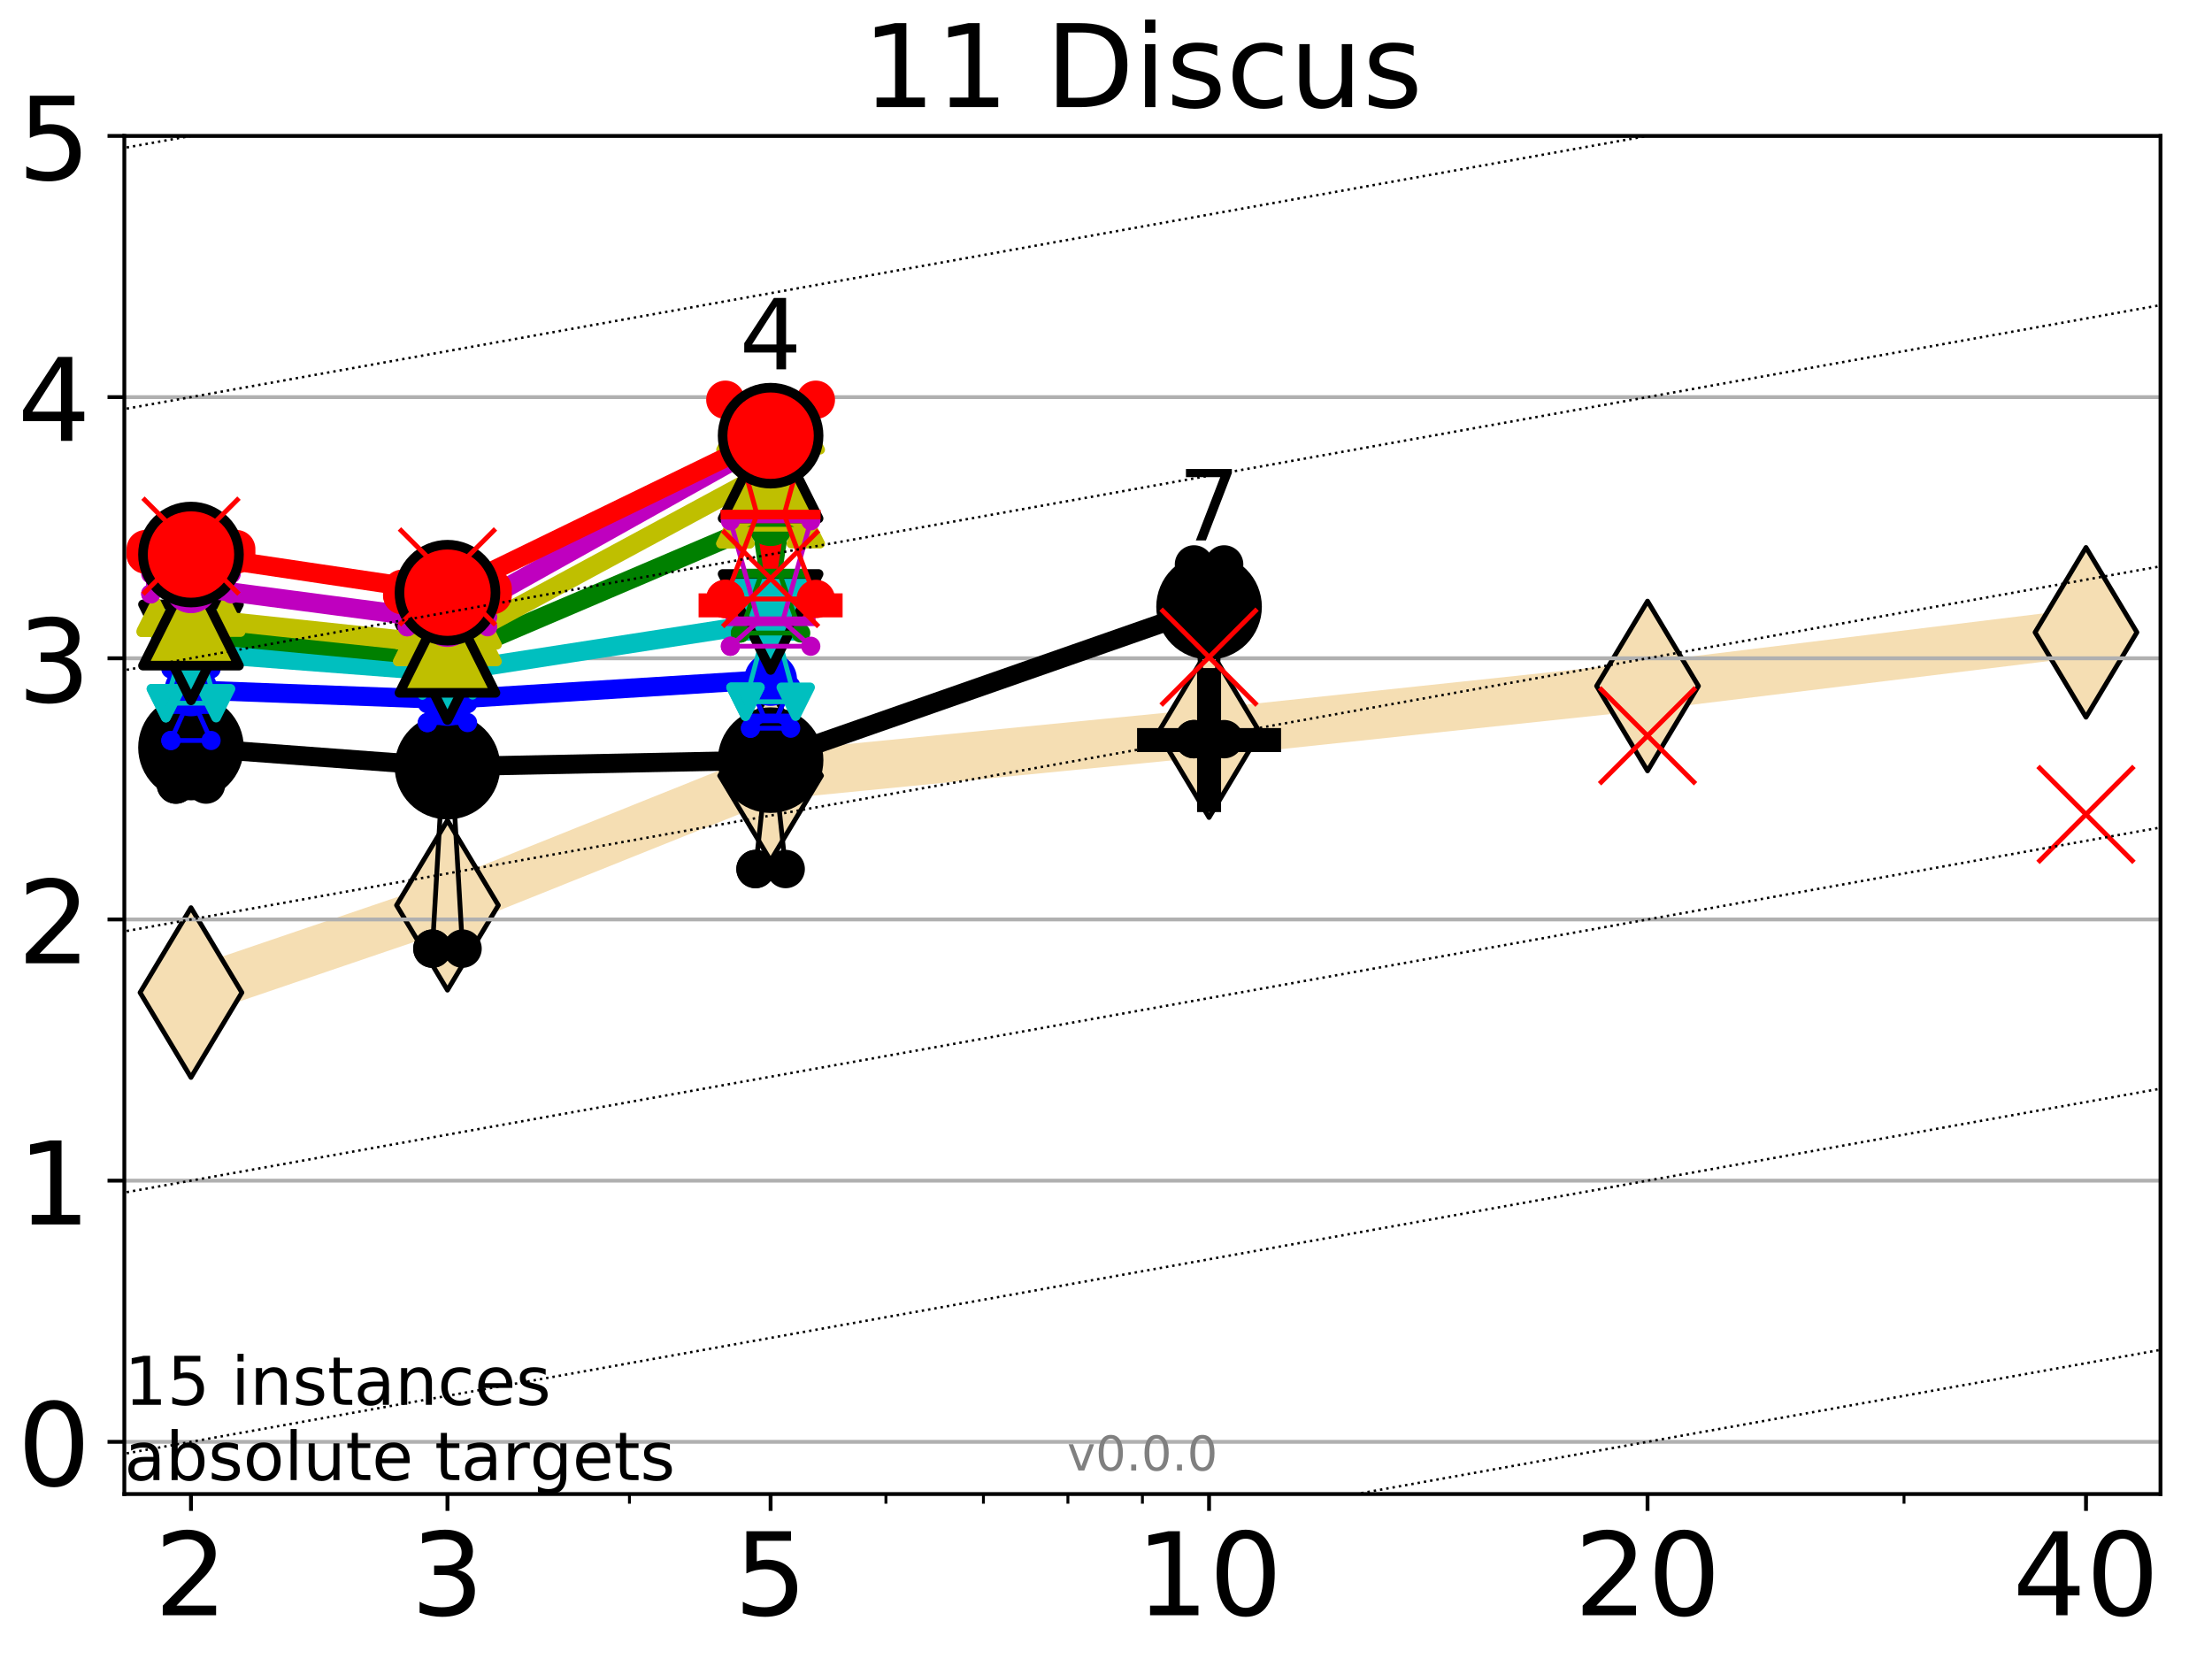 <?xml version="1.0" encoding="utf-8" standalone="no"?>
<!DOCTYPE svg PUBLIC "-//W3C//DTD SVG 1.1//EN"
  "http://www.w3.org/Graphics/SVG/1.1/DTD/svg11.dtd">
<!-- Created with matplotlib (http://matplotlib.org/) -->
<svg height="345.6pt" version="1.1" viewBox="0 0 460.8 345.6" width="460.8pt" xmlns="http://www.w3.org/2000/svg" xmlns:xlink="http://www.w3.org/1999/xlink">
 <defs>
  <style type="text/css">
*{stroke-linecap:butt;stroke-linejoin:round;}
  </style>
 </defs>
 <g id="figure_1">
  <g id="patch_1">
   <path d="M 0 345.6 
L 460.8 345.6 
L 460.8 0 
L 0 0 
z
" style="fill:#ffffff;"/>
  </g>
  <g id="axes_1">
   <g id="patch_2">
    <path d="M 25.9 311.24 
L 450.072 311.24 
L 450.072 28.32 
L 25.9 28.32 
z
" style="fill:#ffffff;"/>
   </g>
   <g id="line2d_1">
    <path clip-path="url(#p2bb646a8b6)" d="M 39.784 206.769 
L 93.215 188.586 
L 160.53 161.593 
L 251.87 152.619 
L 343.211 142.907 
L 434.551 131.728 
" style="fill:none;stroke:#f5deb3;stroke-linecap:square;stroke-width:10;"/>
    <defs>
     <path d="M -0 17.678 
L 10.607 0 
L 0 -17.678 
L -10.607 -0 
z
" id="m781369563f" style="stroke:#000000;stroke-linejoin:miter;"/>
    </defs>
    <g clip-path="url(#p2bb646a8b6)">
     <use style="fill:#f5deb3;stroke:#000000;stroke-linejoin:miter;" x="39.784" xlink:href="#m781369563f" y="206.769"/>
     <use style="fill:#f5deb3;stroke:#000000;stroke-linejoin:miter;" x="93.215" xlink:href="#m781369563f" y="188.586"/>
     <use style="fill:#f5deb3;stroke:#000000;stroke-linejoin:miter;" x="160.53" xlink:href="#m781369563f" y="161.593"/>
     <use style="fill:#f5deb3;stroke:#000000;stroke-linejoin:miter;" x="251.87" xlink:href="#m781369563f" y="152.619"/>
     <use style="fill:#f5deb3;stroke:#000000;stroke-linejoin:miter;" x="343.211" xlink:href="#m781369563f" y="142.907"/>
     <use style="fill:#f5deb3;stroke:#000000;stroke-linejoin:miter;" x="434.551" xlink:href="#m781369563f" y="131.728"/>
    </g>
   </g>
   <g id="line2d_2">
    <defs>
     <path d="M -15 0 
L 15 0 
M 0 15 
L 0 -15 
" id="m0d7a87a575" style="stroke:#000000;stroke-width:5;"/>
    </defs>
    <g clip-path="url(#p2bb646a8b6)">
     <use style="stroke:#000000;stroke-width:5;" x="251.87" xlink:href="#m0d7a87a575" y="154.17"/>
    </g>
   </g>
   <g id="line2d_3">
    <defs>
     <path d="M -15 0 
L 15 0 
M 0 15 
L 0 -15 
" id="mee4db2cdc7" style="stroke:#ff0000;stroke-width:5;"/>
    </defs>
    <g clip-path="url(#p2bb646a8b6)">
     <use style="fill:#ff0000;stroke:#ff0000;stroke-width:5;" x="160.53" xlink:href="#mee4db2cdc7" y="126.11"/>
    </g>
   </g>
   <g id="matplotlib.axis_1">
    <g id="xtick_1">
     <g id="line2d_4">
      <defs>
       <path d="M 0 0 
L 0 3.5 
" id="m9ba8131ebe" style="stroke:#000000;stroke-width:0.8;"/>
      </defs>
      <g>
       <use style="stroke:#000000;stroke-width:0.8;" x="39.784" xlink:href="#m9ba8131ebe" y="311.24"/>
      </g>
     </g>
     <g id="text_1">
      <!-- 2 -->
      <defs>
       <path d="M 19.188 8.297 
L 53.609 8.297 
L 53.609 0 
L 7.328 0 
L 7.328 8.297 
Q 12.938 14.109 22.625 23.891 
Q 32.328 33.688 34.812 36.531 
Q 39.547 41.844 41.422 45.531 
Q 43.312 49.219 43.312 52.781 
Q 43.312 58.594 39.234 62.25 
Q 35.156 65.922 28.609 65.922 
Q 23.969 65.922 18.812 64.312 
Q 13.672 62.703 7.812 59.422 
L 7.812 69.391 
Q 13.766 71.781 18.938 73 
Q 24.125 74.219 28.422 74.219 
Q 39.75 74.219 46.484 68.547 
Q 53.219 62.891 53.219 53.422 
Q 53.219 48.922 51.531 44.891 
Q 49.859 40.875 45.406 35.406 
Q 44.188 33.984 37.641 27.219 
Q 31.109 20.453 19.188 8.297 
z
" id="DejaVuSans-32"/>
      </defs>
      <g transform="translate(32.149 336.476)scale(0.24 -0.24)">
       <use xlink:href="#DejaVuSans-32"/>
      </g>
     </g>
    </g>
    <g id="xtick_2">
     <g id="line2d_5">
      <g>
       <use style="stroke:#000000;stroke-width:0.8;" x="93.215" xlink:href="#m9ba8131ebe" y="311.24"/>
      </g>
     </g>
     <g id="text_2">
      <!-- 3 -->
      <defs>
       <path d="M 40.578 39.312 
Q 47.656 37.797 51.625 33 
Q 55.609 28.219 55.609 21.188 
Q 55.609 10.406 48.188 4.484 
Q 40.766 -1.422 27.094 -1.422 
Q 22.516 -1.422 17.656 -0.516 
Q 12.797 0.391 7.625 2.203 
L 7.625 11.719 
Q 11.719 9.328 16.594 8.109 
Q 21.484 6.891 26.812 6.891 
Q 36.078 6.891 40.938 10.547 
Q 45.797 14.203 45.797 21.188 
Q 45.797 27.641 41.281 31.266 
Q 36.766 34.906 28.719 34.906 
L 20.219 34.906 
L 20.219 43.016 
L 29.109 43.016 
Q 36.375 43.016 40.234 45.922 
Q 44.094 48.828 44.094 54.297 
Q 44.094 59.906 40.109 62.906 
Q 36.141 65.922 28.719 65.922 
Q 24.656 65.922 20.016 65.031 
Q 15.375 64.156 9.812 62.312 
L 9.812 71.094 
Q 15.438 72.656 20.344 73.438 
Q 25.25 74.219 29.594 74.219 
Q 40.828 74.219 47.359 69.109 
Q 53.906 64.016 53.906 55.328 
Q 53.906 49.266 50.438 45.094 
Q 46.969 40.922 40.578 39.312 
z
" id="DejaVuSans-33"/>
      </defs>
      <g transform="translate(85.58 336.476)scale(0.24 -0.24)">
       <use xlink:href="#DejaVuSans-33"/>
      </g>
     </g>
    </g>
    <g id="xtick_3">
     <g id="line2d_6">
      <g>
       <use style="stroke:#000000;stroke-width:0.8;" x="160.53" xlink:href="#m9ba8131ebe" y="311.24"/>
      </g>
     </g>
     <g id="text_3">
      <!-- 5 -->
      <defs>
       <path d="M 10.797 72.906 
L 49.516 72.906 
L 49.516 64.594 
L 19.828 64.594 
L 19.828 46.734 
Q 21.969 47.469 24.109 47.828 
Q 26.266 48.188 28.422 48.188 
Q 40.625 48.188 47.75 41.5 
Q 54.891 34.812 54.891 23.391 
Q 54.891 11.625 47.562 5.094 
Q 40.234 -1.422 26.906 -1.422 
Q 22.312 -1.422 17.547 -0.641 
Q 12.797 0.141 7.719 1.703 
L 7.719 11.625 
Q 12.109 9.234 16.797 8.062 
Q 21.484 6.891 26.703 6.891 
Q 35.156 6.891 40.078 11.328 
Q 45.016 15.766 45.016 23.391 
Q 45.016 31 40.078 35.438 
Q 35.156 39.891 26.703 39.891 
Q 22.75 39.891 18.812 39.016 
Q 14.891 38.141 10.797 36.281 
z
" id="DejaVuSans-35"/>
      </defs>
      <g transform="translate(152.895 336.476)scale(0.24 -0.24)">
       <use xlink:href="#DejaVuSans-35"/>
      </g>
     </g>
    </g>
    <g id="xtick_4">
     <g id="line2d_7">
      <g>
       <use style="stroke:#000000;stroke-width:0.8;" x="251.87" xlink:href="#m9ba8131ebe" y="311.24"/>
      </g>
     </g>
     <g id="text_4">
      <!-- 10 -->
      <defs>
       <path d="M 12.406 8.297 
L 28.516 8.297 
L 28.516 63.922 
L 10.984 60.406 
L 10.984 69.391 
L 28.422 72.906 
L 38.281 72.906 
L 38.281 8.297 
L 54.391 8.297 
L 54.391 0 
L 12.406 0 
z
" id="DejaVuSans-31"/>
       <path d="M 31.781 66.406 
Q 24.172 66.406 20.328 58.906 
Q 16.5 51.422 16.5 36.375 
Q 16.5 21.391 20.328 13.891 
Q 24.172 6.391 31.781 6.391 
Q 39.453 6.391 43.281 13.891 
Q 47.125 21.391 47.125 36.375 
Q 47.125 51.422 43.281 58.906 
Q 39.453 66.406 31.781 66.406 
z
M 31.781 74.219 
Q 44.047 74.219 50.516 64.516 
Q 56.984 54.828 56.984 36.375 
Q 56.984 17.969 50.516 8.266 
Q 44.047 -1.422 31.781 -1.422 
Q 19.531 -1.422 13.062 8.266 
Q 6.594 17.969 6.594 36.375 
Q 6.594 54.828 13.062 64.516 
Q 19.531 74.219 31.781 74.219 
z
" id="DejaVuSans-30"/>
      </defs>
      <g transform="translate(236.6 336.476)scale(0.24 -0.24)">
       <use xlink:href="#DejaVuSans-31"/>
       <use x="63.623" xlink:href="#DejaVuSans-30"/>
      </g>
     </g>
    </g>
    <g id="xtick_5">
     <g id="line2d_8">
      <g>
       <use style="stroke:#000000;stroke-width:0.8;" x="343.211" xlink:href="#m9ba8131ebe" y="311.24"/>
      </g>
     </g>
     <g id="text_5">
      <!-- 20 -->
      <g transform="translate(327.941 336.476)scale(0.24 -0.24)">
       <use xlink:href="#DejaVuSans-32"/>
       <use x="63.623" xlink:href="#DejaVuSans-30"/>
      </g>
     </g>
    </g>
    <g id="xtick_6">
     <g id="line2d_9">
      <g>
       <use style="stroke:#000000;stroke-width:0.8;" x="434.551" xlink:href="#m9ba8131ebe" y="311.24"/>
      </g>
     </g>
     <g id="text_6">
      <!-- 40 -->
      <defs>
       <path d="M 37.797 64.312 
L 12.891 25.391 
L 37.797 25.391 
z
M 35.203 72.906 
L 47.609 72.906 
L 47.609 25.391 
L 58.016 25.391 
L 58.016 17.188 
L 47.609 17.188 
L 47.609 0 
L 37.797 0 
L 37.797 17.188 
L 4.891 17.188 
L 4.891 26.703 
z
" id="DejaVuSans-34"/>
      </defs>
      <g transform="translate(419.281 336.476)scale(0.24 -0.24)">
       <use xlink:href="#DejaVuSans-34"/>
       <use x="63.623" xlink:href="#DejaVuSans-30"/>
      </g>
     </g>
    </g>
    <g id="xtick_7">
     <g id="line2d_10">
      <defs>
       <path d="M 0 0 
L 0 2 
" id="m6ed7aa55ef" style="stroke:#000000;stroke-width:0.6;"/>
      </defs>
      <g>
       <use style="stroke:#000000;stroke-width:0.6;" x="39.784" xlink:href="#m6ed7aa55ef" y="311.24"/>
      </g>
     </g>
    </g>
    <g id="xtick_8">
     <g id="line2d_11">
      <g>
       <use style="stroke:#000000;stroke-width:0.6;" x="93.215" xlink:href="#m6ed7aa55ef" y="311.24"/>
      </g>
     </g>
    </g>
    <g id="xtick_9">
     <g id="line2d_12">
      <g>
       <use style="stroke:#000000;stroke-width:0.6;" x="131.125" xlink:href="#m6ed7aa55ef" y="311.24"/>
      </g>
     </g>
    </g>
    <g id="xtick_10">
     <g id="line2d_13">
      <g>
       <use style="stroke:#000000;stroke-width:0.6;" x="160.53" xlink:href="#m6ed7aa55ef" y="311.24"/>
      </g>
     </g>
    </g>
    <g id="xtick_11">
     <g id="line2d_14">
      <g>
       <use style="stroke:#000000;stroke-width:0.6;" x="184.555" xlink:href="#m6ed7aa55ef" y="311.24"/>
      </g>
     </g>
    </g>
    <g id="xtick_12">
     <g id="line2d_15">
      <g>
       <use style="stroke:#000000;stroke-width:0.6;" x="204.869" xlink:href="#m6ed7aa55ef" y="311.24"/>
      </g>
     </g>
    </g>
    <g id="xtick_13">
     <g id="line2d_16">
      <g>
       <use style="stroke:#000000;stroke-width:0.6;" x="222.465" xlink:href="#m6ed7aa55ef" y="311.24"/>
      </g>
     </g>
    </g>
    <g id="xtick_14">
     <g id="line2d_17">
      <g>
       <use style="stroke:#000000;stroke-width:0.6;" x="237.986" xlink:href="#m6ed7aa55ef" y="311.24"/>
      </g>
     </g>
    </g>
    <g id="xtick_15">
     <g id="line2d_18">
      <g>
       <use style="stroke:#000000;stroke-width:0.6;" x="343.211" xlink:href="#m6ed7aa55ef" y="311.24"/>
      </g>
     </g>
    </g>
    <g id="xtick_16">
     <g id="line2d_19">
      <g>
       <use style="stroke:#000000;stroke-width:0.6;" x="396.641" xlink:href="#m6ed7aa55ef" y="311.24"/>
      </g>
     </g>
    </g>
    <g id="xtick_17">
     <g id="line2d_20">
      <g>
       <use style="stroke:#000000;stroke-width:0.6;" x="434.551" xlink:href="#m6ed7aa55ef" y="311.24"/>
      </g>
     </g>
    </g>
   </g>
   <g id="matplotlib.axis_2">
    <g id="ytick_1">
     <g id="line2d_21">
      <path clip-path="url(#p2bb646a8b6)" d="M 25.9 300.358 
L 450.072 300.358 
" style="fill:none;stroke:#b0b0b0;stroke-linecap:square;stroke-width:0.8;"/>
     </g>
     <g id="line2d_22">
      <defs>
       <path d="M 0 0 
L -3.5 0 
" id="m6bf4e5e036" style="stroke:#000000;stroke-width:0.8;"/>
      </defs>
      <g>
       <use style="stroke:#000000;stroke-width:0.8;" x="25.9" xlink:href="#m6bf4e5e036" y="300.358"/>
      </g>
     </g>
     <g id="text_7">
      <!-- 0 -->
      <g transform="translate(3.63 309.477)scale(0.24 -0.24)">
       <use xlink:href="#DejaVuSans-30"/>
      </g>
     </g>
    </g>
    <g id="ytick_2">
     <g id="line2d_23">
      <path clip-path="url(#p2bb646a8b6)" d="M 25.9 245.951 
L 450.072 245.951 
" style="fill:none;stroke:#b0b0b0;stroke-linecap:square;stroke-width:0.8;"/>
     </g>
     <g id="line2d_24">
      <g>
       <use style="stroke:#000000;stroke-width:0.8;" x="25.9" xlink:href="#m6bf4e5e036" y="245.951"/>
      </g>
     </g>
     <g id="text_8">
      <!-- 1 -->
      <g transform="translate(3.63 255.069)scale(0.24 -0.24)">
       <use xlink:href="#DejaVuSans-31"/>
      </g>
     </g>
    </g>
    <g id="ytick_3">
     <g id="line2d_25">
      <path clip-path="url(#p2bb646a8b6)" d="M 25.9 191.543 
L 450.072 191.543 
" style="fill:none;stroke:#b0b0b0;stroke-linecap:square;stroke-width:0.8;"/>
     </g>
     <g id="line2d_26">
      <g>
       <use style="stroke:#000000;stroke-width:0.8;" x="25.9" xlink:href="#m6bf4e5e036" y="191.543"/>
      </g>
     </g>
     <g id="text_9">
      <!-- 2 -->
      <g transform="translate(3.63 200.661)scale(0.24 -0.24)">
       <use xlink:href="#DejaVuSans-32"/>
      </g>
     </g>
    </g>
    <g id="ytick_4">
     <g id="line2d_27">
      <path clip-path="url(#p2bb646a8b6)" d="M 25.9 137.135 
L 450.072 137.135 
" style="fill:none;stroke:#b0b0b0;stroke-linecap:square;stroke-width:0.8;"/>
     </g>
     <g id="line2d_28">
      <g>
       <use style="stroke:#000000;stroke-width:0.8;" x="25.9" xlink:href="#m6bf4e5e036" y="137.135"/>
      </g>
     </g>
     <g id="text_10">
      <!-- 3 -->
      <g transform="translate(3.63 146.254)scale(0.24 -0.24)">
       <use xlink:href="#DejaVuSans-33"/>
      </g>
     </g>
    </g>
    <g id="ytick_5">
     <g id="line2d_29">
      <path clip-path="url(#p2bb646a8b6)" d="M 25.9 82.728 
L 450.072 82.728 
" style="fill:none;stroke:#b0b0b0;stroke-linecap:square;stroke-width:0.8;"/>
     </g>
     <g id="line2d_30">
      <g>
       <use style="stroke:#000000;stroke-width:0.8;" x="25.9" xlink:href="#m6bf4e5e036" y="82.728"/>
      </g>
     </g>
     <g id="text_11">
      <!-- 4 -->
      <g transform="translate(3.63 91.846)scale(0.24 -0.24)">
       <use xlink:href="#DejaVuSans-34"/>
      </g>
     </g>
    </g>
    <g id="ytick_6">
     <g id="line2d_31">
      <path clip-path="url(#p2bb646a8b6)" d="M 25.9 28.32 
L 450.072 28.32 
" style="fill:none;stroke:#b0b0b0;stroke-linecap:square;stroke-width:0.8;"/>
     </g>
     <g id="line2d_32">
      <g>
       <use style="stroke:#000000;stroke-width:0.8;" x="25.9" xlink:href="#m6bf4e5e036" y="28.32"/>
      </g>
     </g>
     <g id="text_12">
      <!-- 5 -->
      <g transform="translate(3.63 37.438)scale(0.24 -0.24)">
       <use xlink:href="#DejaVuSans-35"/>
      </g>
     </g>
    </g>
   </g>
   <g id="line2d_33">
    <path clip-path="url(#p2bb646a8b6)" d="M 36.644 163.44 
L 38.842 162.766 
L 36.644 159.905 
L 42.924 159.905 
L 40.726 162.766 
L 42.924 163.44 
L 36.644 163.44 
" style="fill:none;stroke:#000000;stroke-linecap:square;"/>
   </g>
   <g id="line2d_34">
    <path clip-path="url(#p2bb646a8b6)" d="M 36.644 163.44 
L 42.924 163.44 
L 42.924 159.905 
L 36.644 159.905 
L 36.644 163.44 
" style="fill:none;"/>
    <defs>
     <path d="M 0 3 
C 0.796 3 1.559 2.684 2.121 2.121 
C 2.684 1.559 3 0.796 3 0 
C 3 -0.796 2.684 -1.559 2.121 -2.121 
C 1.559 -2.684 0.796 -3 0 -3 
C -0.796 -3 -1.559 -2.684 -2.121 -2.121 
C -2.684 -1.559 -3 -0.796 -3 0 
C -3 0.796 -2.684 1.559 -2.121 2.121 
C -1.559 2.684 -0.796 3 0 3 
z
" id="m673bd12a11" style="stroke:#000000;stroke-width:2;"/>
    </defs>
    <g clip-path="url(#p2bb646a8b6)">
     <use style="stroke:#000000;stroke-width:2;" x="36.644" xlink:href="#m673bd12a11" y="163.44"/>
     <use style="stroke:#000000;stroke-width:2;" x="42.924" xlink:href="#m673bd12a11" y="163.44"/>
     <use style="stroke:#000000;stroke-width:2;" x="42.924" xlink:href="#m673bd12a11" y="159.905"/>
     <use style="stroke:#000000;stroke-width:2;" x="36.644" xlink:href="#m673bd12a11" y="159.905"/>
     <use style="stroke:#000000;stroke-width:2;" x="36.644" xlink:href="#m673bd12a11" y="163.44"/>
    </g>
   </g>
   <g id="line2d_35">
    <path clip-path="url(#p2bb646a8b6)" d="M 36.644 162.766 
L 42.924 162.766 
" style="fill:none;stroke:#000000;stroke-linecap:square;stroke-width:2;"/>
   </g>
   <g id="line2d_36">
    <path clip-path="url(#p2bb646a8b6)" d="M 90.075 197.617 
L 92.273 159.874 
L 90.075 154.593 
L 96.355 154.593 
L 94.157 159.874 
L 96.355 197.617 
L 90.075 197.617 
" style="fill:none;stroke:#000000;stroke-linecap:square;"/>
   </g>
   <g id="line2d_37">
    <path clip-path="url(#p2bb646a8b6)" d="M 90.075 197.617 
L 96.355 197.617 
L 96.355 154.593 
L 90.075 154.593 
L 90.075 197.617 
" style="fill:none;"/>
    <g clip-path="url(#p2bb646a8b6)">
     <use style="stroke:#000000;stroke-width:2;" x="90.075" xlink:href="#m673bd12a11" y="197.617"/>
     <use style="stroke:#000000;stroke-width:2;" x="96.355" xlink:href="#m673bd12a11" y="197.617"/>
     <use style="stroke:#000000;stroke-width:2;" x="96.355" xlink:href="#m673bd12a11" y="154.593"/>
     <use style="stroke:#000000;stroke-width:2;" x="90.075" xlink:href="#m673bd12a11" y="154.593"/>
     <use style="stroke:#000000;stroke-width:2;" x="90.075" xlink:href="#m673bd12a11" y="197.617"/>
    </g>
   </g>
   <g id="line2d_38">
    <path clip-path="url(#p2bb646a8b6)" d="M 90.075 159.874 
L 96.355 159.874 
" style="fill:none;stroke:#000000;stroke-linecap:square;stroke-width:2;"/>
   </g>
   <g id="line2d_39">
    <path clip-path="url(#p2bb646a8b6)" d="M 157.39 181.036 
L 159.588 160.731 
L 157.39 156.161 
L 163.669 156.161 
L 161.472 160.731 
L 163.669 181.036 
L 157.39 181.036 
" style="fill:none;stroke:#000000;stroke-linecap:square;"/>
   </g>
   <g id="line2d_40">
    <path clip-path="url(#p2bb646a8b6)" d="M 157.39 181.036 
L 163.669 181.036 
L 163.669 156.161 
L 157.39 156.161 
L 157.39 181.036 
" style="fill:none;"/>
    <g clip-path="url(#p2bb646a8b6)">
     <use style="stroke:#000000;stroke-width:2;" x="157.39" xlink:href="#m673bd12a11" y="181.036"/>
     <use style="stroke:#000000;stroke-width:2;" x="163.669" xlink:href="#m673bd12a11" y="181.036"/>
     <use style="stroke:#000000;stroke-width:2;" x="163.669" xlink:href="#m673bd12a11" y="156.161"/>
     <use style="stroke:#000000;stroke-width:2;" x="157.39" xlink:href="#m673bd12a11" y="156.161"/>
     <use style="stroke:#000000;stroke-width:2;" x="157.39" xlink:href="#m673bd12a11" y="181.036"/>
    </g>
   </g>
   <g id="line2d_41">
    <path clip-path="url(#p2bb646a8b6)" d="M 157.39 160.731 
L 163.669 160.731 
" style="fill:none;stroke:#000000;stroke-linecap:square;stroke-width:2;"/>
   </g>
   <g id="line2d_42">
    <path clip-path="url(#p2bb646a8b6)" d="M 248.73 153.981 
L 250.928 151.955 
L 248.73 117.585 
L 255.01 117.585 
L 252.812 151.955 
L 255.01 153.981 
L 248.73 153.981 
" style="fill:none;stroke:#000000;stroke-linecap:square;"/>
   </g>
   <g id="line2d_43">
    <path clip-path="url(#p2bb646a8b6)" d="M 248.73 153.981 
L 255.01 153.981 
L 255.01 117.585 
L 248.73 117.585 
L 248.73 153.981 
" style="fill:none;"/>
    <g clip-path="url(#p2bb646a8b6)">
     <use style="stroke:#000000;stroke-width:2;" x="248.73" xlink:href="#m673bd12a11" y="153.981"/>
     <use style="stroke:#000000;stroke-width:2;" x="255.01" xlink:href="#m673bd12a11" y="153.981"/>
     <use style="stroke:#000000;stroke-width:2;" x="255.01" xlink:href="#m673bd12a11" y="117.585"/>
     <use style="stroke:#000000;stroke-width:2;" x="248.73" xlink:href="#m673bd12a11" y="117.585"/>
     <use style="stroke:#000000;stroke-width:2;" x="248.73" xlink:href="#m673bd12a11" y="153.981"/>
    </g>
   </g>
   <g id="line2d_44">
    <path clip-path="url(#p2bb646a8b6)" d="M 248.73 151.955 
L 255.01 151.955 
" style="fill:none;stroke:#000000;stroke-linecap:square;stroke-width:2;"/>
   </g>
   <g id="line2d_45">
    <path clip-path="url(#p2bb646a8b6)" d="M 39.784 155.725 
L 93.215 159.702 
" style="fill:none;stroke:#000000;stroke-linecap:square;stroke-width:4;"/>
   </g>
   <g id="line2d_46">
    <path clip-path="url(#p2bb646a8b6)" d="M 93.215 159.702 
L 160.53 158.353 
" style="fill:none;stroke:#000000;stroke-linecap:square;stroke-width:4;"/>
   </g>
   <g id="line2d_47">
    <path clip-path="url(#p2bb646a8b6)" d="M 160.53 158.353 
L 251.87 126.402 
" style="fill:none;stroke:#000000;stroke-linecap:square;stroke-width:4;"/>
   </g>
   <g id="line2d_48">
    <path clip-path="url(#p2bb646a8b6)" d="M 39.784 155.725 
L 93.215 159.702 
L 160.53 158.353 
L 251.87 126.402 
" style="fill:none;"/>
    <defs>
     <path d="M 0 10 
C 2.652 10 5.196 8.946 7.071 7.071 
C 8.946 5.196 10 2.652 10 0 
C 10 -2.652 8.946 -5.196 7.071 -7.071 
C 5.196 -8.946 2.652 -10 0 -10 
C -2.652 -10 -5.196 -8.946 -7.071 -7.071 
C -8.946 -5.196 -10 -2.652 -10 0 
C -10 2.652 -8.946 5.196 -7.071 7.071 
C -5.196 8.946 -2.652 10 0 10 
z
" id="m715842e971" style="stroke:#000000;stroke-width:2;"/>
    </defs>
    <g clip-path="url(#p2bb646a8b6)">
     <use style="stroke:#000000;stroke-width:2;" x="39.784" xlink:href="#m715842e971" y="155.725"/>
     <use style="stroke:#000000;stroke-width:2;" x="93.215" xlink:href="#m715842e971" y="159.702"/>
     <use style="stroke:#000000;stroke-width:2;" x="160.53" xlink:href="#m715842e971" y="158.353"/>
     <use style="stroke:#000000;stroke-width:2;" x="251.87" xlink:href="#m715842e971" y="126.402"/>
    </g>
   </g>
   <g id="line2d_49">
    <path clip-path="url(#p2bb646a8b6)" d="M 35.597 154.258 
L 38.528 147.727 
L 35.597 139.351 
L 43.971 139.351 
L 41.04 147.727 
L 43.971 154.258 
L 35.597 154.258 
" style="fill:none;stroke:#0000ff;stroke-linecap:square;"/>
   </g>
   <g id="line2d_50">
    <path clip-path="url(#p2bb646a8b6)" d="M 35.597 154.258 
L 43.971 154.258 
L 43.971 139.351 
L 35.597 139.351 
L 35.597 154.258 
" style="fill:none;"/>
    <defs>
     <path d="M 0 1.5 
C 0.398 1.5 0.779 1.342 1.061 1.061 
C 1.342 0.779 1.5 0.398 1.5 0 
C 1.5 -0.398 1.342 -0.779 1.061 -1.061 
C 0.779 -1.342 0.398 -1.5 0 -1.5 
C -0.398 -1.5 -0.779 -1.342 -1.061 -1.061 
C -1.342 -0.779 -1.5 -0.398 -1.5 0 
C -1.5 0.398 -1.342 0.779 -1.061 1.061 
C -0.779 1.342 -0.398 1.5 0 1.5 
z
" id="ma6ac281974" style="stroke:#0000ff;"/>
    </defs>
    <g clip-path="url(#p2bb646a8b6)">
     <use style="fill:#0000ff;stroke:#0000ff;" x="35.597" xlink:href="#ma6ac281974" y="154.258"/>
     <use style="fill:#0000ff;stroke:#0000ff;" x="43.971" xlink:href="#ma6ac281974" y="154.258"/>
     <use style="fill:#0000ff;stroke:#0000ff;" x="43.971" xlink:href="#ma6ac281974" y="139.351"/>
     <use style="fill:#0000ff;stroke:#0000ff;" x="35.597" xlink:href="#ma6ac281974" y="139.351"/>
     <use style="fill:#0000ff;stroke:#0000ff;" x="35.597" xlink:href="#ma6ac281974" y="154.258"/>
    </g>
   </g>
   <g id="line2d_51">
    <path clip-path="url(#p2bb646a8b6)" d="M 35.597 147.727 
L 43.971 147.727 
" style="fill:none;stroke:#0000ff;stroke-linecap:square;stroke-width:2;"/>
   </g>
   <g id="line2d_52">
    <path clip-path="url(#p2bb646a8b6)" d="M 89.028 150.528 
L 91.959 147.037 
L 89.028 146.587 
L 97.401 146.587 
L 94.471 147.037 
L 97.401 150.528 
L 89.028 150.528 
" style="fill:none;stroke:#0000ff;stroke-linecap:square;"/>
   </g>
   <g id="line2d_53">
    <path clip-path="url(#p2bb646a8b6)" d="M 89.028 150.528 
L 97.401 150.528 
L 97.401 146.587 
L 89.028 146.587 
L 89.028 150.528 
" style="fill:none;"/>
    <g clip-path="url(#p2bb646a8b6)">
     <use style="fill:#0000ff;stroke:#0000ff;" x="89.028" xlink:href="#ma6ac281974" y="150.528"/>
     <use style="fill:#0000ff;stroke:#0000ff;" x="97.401" xlink:href="#ma6ac281974" y="150.528"/>
     <use style="fill:#0000ff;stroke:#0000ff;" x="97.401" xlink:href="#ma6ac281974" y="146.587"/>
     <use style="fill:#0000ff;stroke:#0000ff;" x="89.028" xlink:href="#ma6ac281974" y="146.587"/>
     <use style="fill:#0000ff;stroke:#0000ff;" x="89.028" xlink:href="#ma6ac281974" y="150.528"/>
    </g>
   </g>
   <g id="line2d_54">
    <path clip-path="url(#p2bb646a8b6)" d="M 89.028 147.037 
L 97.401 147.037 
" style="fill:none;stroke:#0000ff;stroke-linecap:square;stroke-width:2;"/>
   </g>
   <g id="line2d_55">
    <path clip-path="url(#p2bb646a8b6)" d="M 156.343 151.704 
L 159.274 149.655 
L 156.343 142.861 
L 164.716 142.861 
L 161.786 149.655 
L 164.716 151.704 
L 156.343 151.704 
" style="fill:none;stroke:#0000ff;stroke-linecap:square;"/>
   </g>
   <g id="line2d_56">
    <path clip-path="url(#p2bb646a8b6)" d="M 156.343 151.704 
L 164.716 151.704 
L 164.716 142.861 
L 156.343 142.861 
L 156.343 151.704 
" style="fill:none;"/>
    <g clip-path="url(#p2bb646a8b6)">
     <use style="fill:#0000ff;stroke:#0000ff;" x="156.343" xlink:href="#ma6ac281974" y="151.704"/>
     <use style="fill:#0000ff;stroke:#0000ff;" x="164.716" xlink:href="#ma6ac281974" y="151.704"/>
     <use style="fill:#0000ff;stroke:#0000ff;" x="164.716" xlink:href="#ma6ac281974" y="142.861"/>
     <use style="fill:#0000ff;stroke:#0000ff;" x="156.343" xlink:href="#ma6ac281974" y="142.861"/>
     <use style="fill:#0000ff;stroke:#0000ff;" x="156.343" xlink:href="#ma6ac281974" y="151.704"/>
    </g>
   </g>
   <g id="line2d_57">
    <path clip-path="url(#p2bb646a8b6)" d="M 156.343 149.655 
L 164.716 149.655 
" style="fill:none;stroke:#0000ff;stroke-linecap:square;stroke-width:2;"/>
   </g>
   <g id="line2d_58">
    <path clip-path="url(#p2bb646a8b6)" d="M 39.784 143.72 
L 93.215 145.718 
" style="fill:none;stroke:#0000ff;stroke-linecap:square;stroke-width:4;"/>
   </g>
   <g id="line2d_59">
    <path clip-path="url(#p2bb646a8b6)" d="M 93.215 145.718 
L 160.53 141.546 
" style="fill:none;stroke:#0000ff;stroke-linecap:square;stroke-width:4;"/>
   </g>
   <g id="line2d_60">
    <path clip-path="url(#p2bb646a8b6)" d="M 39.784 143.72 
L 93.215 145.718 
L 160.53 141.546 
" style="fill:none;"/>
    <defs>
     <path d="M 0 5 
C 1.326 5 2.598 4.473 3.536 3.536 
C 4.473 2.598 5 1.326 5 0 
C 5 -1.326 4.473 -2.598 3.536 -3.536 
C 2.598 -4.473 1.326 -5 0 -5 
C -1.326 -5 -2.598 -4.473 -3.536 -3.536 
C -4.473 -2.598 -5 -1.326 -5 0 
C -5 1.326 -4.473 2.598 -3.536 3.536 
C -2.598 4.473 -1.326 5 0 5 
z
" id="m4e635038ac" style="stroke:#0000ff;"/>
    </defs>
    <g clip-path="url(#p2bb646a8b6)">
     <use style="fill:#0000ff;stroke:#0000ff;" x="39.784" xlink:href="#m4e635038ac" y="143.72"/>
     <use style="fill:#0000ff;stroke:#0000ff;" x="93.215" xlink:href="#m4e635038ac" y="145.718"/>
     <use style="fill:#0000ff;stroke:#0000ff;" x="160.53" xlink:href="#m4e635038ac" y="141.546"/>
    </g>
   </g>
   <g id="line2d_61">
    <path clip-path="url(#p2bb646a8b6)" d="M 34.551 146.493 
L 38.214 134.553 
L 34.551 133.174 
L 45.017 133.174 
L 41.354 134.553 
L 45.017 146.493 
L 34.551 146.493 
" style="fill:none;stroke:#00bfbf;stroke-linecap:square;"/>
   </g>
   <g id="line2d_62">
    <path clip-path="url(#p2bb646a8b6)" d="M 34.551 146.493 
L 45.017 146.493 
L 45.017 133.174 
L 34.551 133.174 
L 34.551 146.493 
" style="fill:none;"/>
    <defs>
     <path d="M -0 3 
L 3 -3 
L -3 -3 
z
" id="ma9aae2e0e9" style="stroke:#00bfbf;stroke-linejoin:miter;stroke-width:2;"/>
    </defs>
    <g clip-path="url(#p2bb646a8b6)">
     <use style="fill:#00bfbf;stroke:#00bfbf;stroke-linejoin:miter;stroke-width:2;" x="34.551" xlink:href="#ma9aae2e0e9" y="146.493"/>
     <use style="fill:#00bfbf;stroke:#00bfbf;stroke-linejoin:miter;stroke-width:2;" x="45.017" xlink:href="#ma9aae2e0e9" y="146.493"/>
     <use style="fill:#00bfbf;stroke:#00bfbf;stroke-linejoin:miter;stroke-width:2;" x="45.017" xlink:href="#ma9aae2e0e9" y="133.174"/>
     <use style="fill:#00bfbf;stroke:#00bfbf;stroke-linejoin:miter;stroke-width:2;" x="34.551" xlink:href="#ma9aae2e0e9" y="133.174"/>
     <use style="fill:#00bfbf;stroke:#00bfbf;stroke-linejoin:miter;stroke-width:2;" x="34.551" xlink:href="#ma9aae2e0e9" y="146.493"/>
    </g>
   </g>
   <g id="line2d_63">
    <path clip-path="url(#p2bb646a8b6)" d="M 34.551 134.553 
L 45.017 134.553 
" style="fill:none;stroke:#00bfbf;stroke-linecap:square;stroke-width:2;"/>
   </g>
   <g id="line2d_64">
    <path clip-path="url(#p2bb646a8b6)" d="M 87.982 141.738 
L 91.645 139.399 
L 87.982 135.998 
L 98.448 135.998 
L 94.785 139.399 
L 98.448 141.738 
L 87.982 141.738 
" style="fill:none;stroke:#00bfbf;stroke-linecap:square;"/>
   </g>
   <g id="line2d_65">
    <path clip-path="url(#p2bb646a8b6)" d="M 87.982 141.738 
L 98.448 141.738 
L 98.448 135.998 
L 87.982 135.998 
L 87.982 141.738 
" style="fill:none;"/>
    <g clip-path="url(#p2bb646a8b6)">
     <use style="fill:#00bfbf;stroke:#00bfbf;stroke-linejoin:miter;stroke-width:2;" x="87.982" xlink:href="#ma9aae2e0e9" y="141.738"/>
     <use style="fill:#00bfbf;stroke:#00bfbf;stroke-linejoin:miter;stroke-width:2;" x="98.448" xlink:href="#ma9aae2e0e9" y="141.738"/>
     <use style="fill:#00bfbf;stroke:#00bfbf;stroke-linejoin:miter;stroke-width:2;" x="98.448" xlink:href="#ma9aae2e0e9" y="135.998"/>
     <use style="fill:#00bfbf;stroke:#00bfbf;stroke-linejoin:miter;stroke-width:2;" x="87.982" xlink:href="#ma9aae2e0e9" y="135.998"/>
     <use style="fill:#00bfbf;stroke:#00bfbf;stroke-linejoin:miter;stroke-width:2;" x="87.982" xlink:href="#ma9aae2e0e9" y="141.738"/>
    </g>
   </g>
   <g id="line2d_66">
    <path clip-path="url(#p2bb646a8b6)" d="M 87.982 139.399 
L 98.448 139.399 
" style="fill:none;stroke:#00bfbf;stroke-linecap:square;stroke-width:2;"/>
   </g>
   <g id="line2d_67">
    <path clip-path="url(#p2bb646a8b6)" d="M 155.296 146.186 
L 158.96 132.472 
L 155.296 125.163 
L 165.763 125.163 
L 162.1 132.472 
L 165.763 146.186 
L 155.296 146.186 
" style="fill:none;stroke:#00bfbf;stroke-linecap:square;"/>
   </g>
   <g id="line2d_68">
    <path clip-path="url(#p2bb646a8b6)" d="M 155.296 146.186 
L 165.763 146.186 
L 165.763 125.163 
L 155.296 125.163 
L 155.296 146.186 
" style="fill:none;"/>
    <g clip-path="url(#p2bb646a8b6)">
     <use style="fill:#00bfbf;stroke:#00bfbf;stroke-linejoin:miter;stroke-width:2;" x="155.296" xlink:href="#ma9aae2e0e9" y="146.186"/>
     <use style="fill:#00bfbf;stroke:#00bfbf;stroke-linejoin:miter;stroke-width:2;" x="165.763" xlink:href="#ma9aae2e0e9" y="146.186"/>
     <use style="fill:#00bfbf;stroke:#00bfbf;stroke-linejoin:miter;stroke-width:2;" x="165.763" xlink:href="#ma9aae2e0e9" y="125.163"/>
     <use style="fill:#00bfbf;stroke:#00bfbf;stroke-linejoin:miter;stroke-width:2;" x="155.296" xlink:href="#ma9aae2e0e9" y="125.163"/>
     <use style="fill:#00bfbf;stroke:#00bfbf;stroke-linejoin:miter;stroke-width:2;" x="155.296" xlink:href="#ma9aae2e0e9" y="146.186"/>
    </g>
   </g>
   <g id="line2d_69">
    <path clip-path="url(#p2bb646a8b6)" d="M 155.296 132.472 
L 165.763 132.472 
" style="fill:none;stroke:#00bfbf;stroke-linecap:square;stroke-width:2;"/>
   </g>
   <g id="line2d_70">
    <path clip-path="url(#p2bb646a8b6)" d="M 39.784 135.905 
L 93.215 140 
" style="fill:none;stroke:#00bfbf;stroke-linecap:square;stroke-width:4;"/>
   </g>
   <g id="line2d_71">
    <path clip-path="url(#p2bb646a8b6)" d="M 93.215 140 
L 160.53 129.567 
" style="fill:none;stroke:#00bfbf;stroke-linecap:square;stroke-width:4;"/>
   </g>
   <g id="line2d_72">
    <path clip-path="url(#p2bb646a8b6)" d="M 39.784 135.905 
L 93.215 140 
L 160.53 129.567 
" style="fill:none;"/>
    <defs>
     <path d="M -0 10 
L 10 -10 
L -10 -10 
z
" id="m6668144b92" style="stroke:#000000;stroke-linejoin:miter;stroke-width:2;"/>
    </defs>
    <g clip-path="url(#p2bb646a8b6)">
     <use style="fill:#00bfbf;stroke:#000000;stroke-linejoin:miter;stroke-width:2;" x="39.784" xlink:href="#m6668144b92" y="135.905"/>
     <use style="fill:#00bfbf;stroke:#000000;stroke-linejoin:miter;stroke-width:2;" x="93.215" xlink:href="#m6668144b92" y="140"/>
     <use style="fill:#00bfbf;stroke:#000000;stroke-linejoin:miter;stroke-width:2;" x="160.53" xlink:href="#m6668144b92" y="129.567"/>
    </g>
   </g>
   <g id="line2d_73">
    <path clip-path="url(#p2bb646a8b6)" d="M 33.504 132.995 
L 37.9 131.219 
L 33.504 130.291 
L 46.064 130.291 
L 41.668 131.219 
L 46.064 132.995 
L 33.504 132.995 
" style="fill:none;stroke:#008000;stroke-linecap:square;"/>
   </g>
   <g id="line2d_74">
    <path clip-path="url(#p2bb646a8b6)" d="M 33.504 132.995 
L 46.064 132.995 
L 46.064 130.291 
L 33.504 130.291 
L 33.504 132.995 
" style="fill:none;"/>
    <defs>
     <path d="M 0 1.5 
C 0.398 1.5 0.779 1.342 1.061 1.061 
C 1.342 0.779 1.5 0.398 1.5 0 
C 1.5 -0.398 1.342 -0.779 1.061 -1.061 
C 0.779 -1.342 0.398 -1.5 0 -1.5 
C -0.398 -1.5 -0.779 -1.342 -1.061 -1.061 
C -1.342 -0.779 -1.5 -0.398 -1.5 0 
C -1.5 0.398 -1.342 0.779 -1.061 1.061 
C -0.779 1.342 -0.398 1.5 0 1.5 
z
" id="m0c2aacac8c" style="stroke:#008000;"/>
    </defs>
    <g clip-path="url(#p2bb646a8b6)">
     <use style="fill:#008000;stroke:#008000;" x="33.504" xlink:href="#m0c2aacac8c" y="132.995"/>
     <use style="fill:#008000;stroke:#008000;" x="46.064" xlink:href="#m0c2aacac8c" y="132.995"/>
     <use style="fill:#008000;stroke:#008000;" x="46.064" xlink:href="#m0c2aacac8c" y="130.291"/>
     <use style="fill:#008000;stroke:#008000;" x="33.504" xlink:href="#m0c2aacac8c" y="130.291"/>
     <use style="fill:#008000;stroke:#008000;" x="33.504" xlink:href="#m0c2aacac8c" y="132.995"/>
    </g>
   </g>
   <g id="line2d_75">
    <path clip-path="url(#p2bb646a8b6)" d="M 33.504 131.219 
L 46.064 131.219 
" style="fill:none;stroke:#008000;stroke-linecap:square;stroke-width:2;"/>
   </g>
   <g id="line2d_76">
    <path clip-path="url(#p2bb646a8b6)" d="M 86.935 142.29 
L 91.331 138.952 
L 86.935 135.788 
L 99.495 135.788 
L 95.099 138.952 
L 99.495 142.29 
L 86.935 142.29 
" style="fill:none;stroke:#008000;stroke-linecap:square;"/>
   </g>
   <g id="line2d_77">
    <path clip-path="url(#p2bb646a8b6)" d="M 86.935 142.29 
L 99.495 142.29 
L 99.495 135.788 
L 86.935 135.788 
L 86.935 142.29 
" style="fill:none;"/>
    <g clip-path="url(#p2bb646a8b6)">
     <use style="fill:#008000;stroke:#008000;" x="86.935" xlink:href="#m0c2aacac8c" y="142.29"/>
     <use style="fill:#008000;stroke:#008000;" x="99.495" xlink:href="#m0c2aacac8c" y="142.29"/>
     <use style="fill:#008000;stroke:#008000;" x="99.495" xlink:href="#m0c2aacac8c" y="135.788"/>
     <use style="fill:#008000;stroke:#008000;" x="86.935" xlink:href="#m0c2aacac8c" y="135.788"/>
     <use style="fill:#008000;stroke:#008000;" x="86.935" xlink:href="#m0c2aacac8c" y="142.29"/>
    </g>
   </g>
   <g id="line2d_78">
    <path clip-path="url(#p2bb646a8b6)" d="M 86.935 138.952 
L 99.495 138.952 
" style="fill:none;stroke:#008000;stroke-linecap:square;stroke-width:2;"/>
   </g>
   <g id="line2d_79">
    <path clip-path="url(#p2bb646a8b6)" d="M 154.25 131.874 
L 158.646 119.477 
L 154.25 90.132 
L 166.809 90.132 
L 162.414 119.477 
L 166.809 131.874 
L 154.25 131.874 
" style="fill:none;stroke:#008000;stroke-linecap:square;"/>
   </g>
   <g id="line2d_80">
    <path clip-path="url(#p2bb646a8b6)" d="M 154.25 131.874 
L 166.809 131.874 
L 166.809 90.132 
L 154.25 90.132 
L 154.25 131.874 
" style="fill:none;"/>
    <g clip-path="url(#p2bb646a8b6)">
     <use style="fill:#008000;stroke:#008000;" x="154.25" xlink:href="#m0c2aacac8c" y="131.874"/>
     <use style="fill:#008000;stroke:#008000;" x="166.809" xlink:href="#m0c2aacac8c" y="131.874"/>
     <use style="fill:#008000;stroke:#008000;" x="166.809" xlink:href="#m0c2aacac8c" y="90.132"/>
     <use style="fill:#008000;stroke:#008000;" x="154.25" xlink:href="#m0c2aacac8c" y="90.132"/>
     <use style="fill:#008000;stroke:#008000;" x="154.25" xlink:href="#m0c2aacac8c" y="131.874"/>
    </g>
   </g>
   <g id="line2d_81">
    <path clip-path="url(#p2bb646a8b6)" d="M 154.25 119.477 
L 166.809 119.477 
" style="fill:none;stroke:#008000;stroke-linecap:square;stroke-width:2;"/>
   </g>
   <g id="line2d_82">
    <path clip-path="url(#p2bb646a8b6)" d="M 39.784 131.892 
L 93.215 136.954 
" style="fill:none;stroke:#008000;stroke-linecap:square;stroke-width:4;"/>
   </g>
   <g id="line2d_83">
    <path clip-path="url(#p2bb646a8b6)" d="M 93.215 136.954 
L 160.53 108.252 
" style="fill:none;stroke:#008000;stroke-linecap:square;stroke-width:4;"/>
   </g>
   <g id="line2d_84">
    <path clip-path="url(#p2bb646a8b6)" d="M 39.784 131.892 
L 93.215 136.954 
L 160.53 108.252 
" style="fill:none;"/>
    <defs>
     <path d="M 0 5 
C 1.326 5 2.598 4.473 3.536 3.536 
C 4.473 2.598 5 1.326 5 0 
C 5 -1.326 4.473 -2.598 3.536 -3.536 
C 2.598 -4.473 1.326 -5 0 -5 
C -1.326 -5 -2.598 -4.473 -3.536 -3.536 
C -4.473 -2.598 -5 -1.326 -5 0 
C -5 1.326 -4.473 2.598 -3.536 3.536 
C -2.598 4.473 -1.326 5 0 5 
z
" id="m09e35abc9c" style="stroke:#008000;"/>
    </defs>
    <g clip-path="url(#p2bb646a8b6)">
     <use style="fill:#008000;stroke:#008000;" x="39.784" xlink:href="#m09e35abc9c" y="131.892"/>
     <use style="fill:#008000;stroke:#008000;" x="93.215" xlink:href="#m09e35abc9c" y="136.954"/>
     <use style="fill:#008000;stroke:#008000;" x="160.53" xlink:href="#m09e35abc9c" y="108.252"/>
    </g>
   </g>
   <g id="line2d_85">
    <path clip-path="url(#p2bb646a8b6)" d="M 32.458 128.676 
L 37.586 128.507 
L 32.458 128.339 
L 47.11 128.339 
L 41.982 128.507 
L 47.11 128.676 
L 32.458 128.676 
" style="fill:none;stroke:#bfbf00;stroke-linecap:square;"/>
   </g>
   <g id="line2d_86">
    <path clip-path="url(#p2bb646a8b6)" d="M 32.458 128.676 
L 47.11 128.676 
L 47.11 128.339 
L 32.458 128.339 
L 32.458 128.676 
" style="fill:none;"/>
    <defs>
     <path d="M 0 -3 
L -3 3 
L 3 3 
z
" id="m5e3b64e968" style="stroke:#bfbf00;stroke-linejoin:miter;stroke-width:2;"/>
    </defs>
    <g clip-path="url(#p2bb646a8b6)">
     <use style="fill:#bfbf00;stroke:#bfbf00;stroke-linejoin:miter;stroke-width:2;" x="32.458" xlink:href="#m5e3b64e968" y="128.676"/>
     <use style="fill:#bfbf00;stroke:#bfbf00;stroke-linejoin:miter;stroke-width:2;" x="47.11" xlink:href="#m5e3b64e968" y="128.676"/>
     <use style="fill:#bfbf00;stroke:#bfbf00;stroke-linejoin:miter;stroke-width:2;" x="47.11" xlink:href="#m5e3b64e968" y="128.339"/>
     <use style="fill:#bfbf00;stroke:#bfbf00;stroke-linejoin:miter;stroke-width:2;" x="32.458" xlink:href="#m5e3b64e968" y="128.339"/>
     <use style="fill:#bfbf00;stroke:#bfbf00;stroke-linejoin:miter;stroke-width:2;" x="32.458" xlink:href="#m5e3b64e968" y="128.676"/>
    </g>
   </g>
   <g id="line2d_87">
    <path clip-path="url(#p2bb646a8b6)" d="M 32.458 128.507 
L 47.11 128.507 
" style="fill:none;stroke:#bfbf00;stroke-linecap:square;stroke-width:2;"/>
   </g>
   <g id="line2d_88">
    <path clip-path="url(#p2bb646a8b6)" d="M 85.888 134.783 
L 91.017 134.046 
L 85.888 131.302 
L 100.541 131.302 
L 95.413 134.046 
L 100.541 134.783 
L 85.888 134.783 
" style="fill:none;stroke:#bfbf00;stroke-linecap:square;"/>
   </g>
   <g id="line2d_89">
    <path clip-path="url(#p2bb646a8b6)" d="M 85.888 134.783 
L 100.541 134.783 
L 100.541 131.302 
L 85.888 131.302 
L 85.888 134.783 
" style="fill:none;"/>
    <g clip-path="url(#p2bb646a8b6)">
     <use style="fill:#bfbf00;stroke:#bfbf00;stroke-linejoin:miter;stroke-width:2;" x="85.888" xlink:href="#m5e3b64e968" y="134.783"/>
     <use style="fill:#bfbf00;stroke:#bfbf00;stroke-linejoin:miter;stroke-width:2;" x="100.541" xlink:href="#m5e3b64e968" y="134.783"/>
     <use style="fill:#bfbf00;stroke:#bfbf00;stroke-linejoin:miter;stroke-width:2;" x="100.541" xlink:href="#m5e3b64e968" y="131.302"/>
     <use style="fill:#bfbf00;stroke:#bfbf00;stroke-linejoin:miter;stroke-width:2;" x="85.888" xlink:href="#m5e3b64e968" y="131.302"/>
     <use style="fill:#bfbf00;stroke:#bfbf00;stroke-linejoin:miter;stroke-width:2;" x="85.888" xlink:href="#m5e3b64e968" y="134.783"/>
    </g>
   </g>
   <g id="line2d_90">
    <path clip-path="url(#p2bb646a8b6)" d="M 85.888 134.046 
L 100.541 134.046 
" style="fill:none;stroke:#bfbf00;stroke-linecap:square;stroke-width:2;"/>
   </g>
   <g id="line2d_91">
    <path clip-path="url(#p2bb646a8b6)" d="M 153.203 110.244 
L 158.332 107.998 
L 153.203 90.677 
L 167.856 90.677 
L 162.728 107.998 
L 167.856 110.244 
L 153.203 110.244 
" style="fill:none;stroke:#bfbf00;stroke-linecap:square;"/>
   </g>
   <g id="line2d_92">
    <path clip-path="url(#p2bb646a8b6)" d="M 153.203 110.244 
L 167.856 110.244 
L 167.856 90.677 
L 153.203 90.677 
L 153.203 110.244 
" style="fill:none;"/>
    <g clip-path="url(#p2bb646a8b6)">
     <use style="fill:#bfbf00;stroke:#bfbf00;stroke-linejoin:miter;stroke-width:2;" x="153.203" xlink:href="#m5e3b64e968" y="110.244"/>
     <use style="fill:#bfbf00;stroke:#bfbf00;stroke-linejoin:miter;stroke-width:2;" x="167.856" xlink:href="#m5e3b64e968" y="110.244"/>
     <use style="fill:#bfbf00;stroke:#bfbf00;stroke-linejoin:miter;stroke-width:2;" x="167.856" xlink:href="#m5e3b64e968" y="90.677"/>
     <use style="fill:#bfbf00;stroke:#bfbf00;stroke-linejoin:miter;stroke-width:2;" x="153.203" xlink:href="#m5e3b64e968" y="90.677"/>
     <use style="fill:#bfbf00;stroke:#bfbf00;stroke-linejoin:miter;stroke-width:2;" x="153.203" xlink:href="#m5e3b64e968" y="110.244"/>
    </g>
   </g>
   <g id="line2d_93">
    <path clip-path="url(#p2bb646a8b6)" d="M 153.203 107.998 
L 167.856 107.998 
" style="fill:none;stroke:#bfbf00;stroke-linecap:square;stroke-width:2;"/>
   </g>
   <g id="line2d_94">
    <path clip-path="url(#p2bb646a8b6)" d="M 39.784 128.666 
L 93.215 134.332 
" style="fill:none;stroke:#bfbf00;stroke-linecap:square;stroke-width:4;"/>
   </g>
   <g id="line2d_95">
    <path clip-path="url(#p2bb646a8b6)" d="M 93.215 134.332 
L 160.53 97.999 
" style="fill:none;stroke:#bfbf00;stroke-linecap:square;stroke-width:4;"/>
   </g>
   <g id="line2d_96">
    <path clip-path="url(#p2bb646a8b6)" d="M 39.784 128.666 
L 93.215 134.332 
L 160.53 97.999 
" style="fill:none;"/>
    <defs>
     <path d="M 0 -10 
L -10 10 
L 10 10 
z
" id="m596832474a" style="stroke:#000000;stroke-linejoin:miter;stroke-width:2;"/>
    </defs>
    <g clip-path="url(#p2bb646a8b6)">
     <use style="fill:#bfbf00;stroke:#000000;stroke-linejoin:miter;stroke-width:2;" x="39.784" xlink:href="#m596832474a" y="128.666"/>
     <use style="fill:#bfbf00;stroke:#000000;stroke-linejoin:miter;stroke-width:2;" x="93.215" xlink:href="#m596832474a" y="134.332"/>
     <use style="fill:#bfbf00;stroke:#000000;stroke-linejoin:miter;stroke-width:2;" x="160.53" xlink:href="#m596832474a" y="97.999"/>
    </g>
   </g>
   <g id="line2d_97">
    <path clip-path="url(#p2bb646a8b6)" d="M 31.411 123.711 
L 37.272 121.87 
L 31.411 119.57 
L 48.157 119.57 
L 42.296 121.87 
L 48.157 123.711 
L 31.411 123.711 
" style="fill:none;stroke:#bf00bf;stroke-linecap:square;"/>
   </g>
   <g id="line2d_98">
    <path clip-path="url(#p2bb646a8b6)" d="M 31.411 123.711 
L 48.157 123.711 
L 48.157 119.57 
L 31.411 119.57 
L 31.411 123.711 
" style="fill:none;"/>
    <defs>
     <path d="M 0 1.5 
C 0.398 1.5 0.779 1.342 1.061 1.061 
C 1.342 0.779 1.5 0.398 1.5 0 
C 1.5 -0.398 1.342 -0.779 1.061 -1.061 
C 0.779 -1.342 0.398 -1.5 0 -1.5 
C -0.398 -1.5 -0.779 -1.342 -1.061 -1.061 
C -1.342 -0.779 -1.5 -0.398 -1.5 0 
C -1.5 0.398 -1.342 0.779 -1.061 1.061 
C -0.779 1.342 -0.398 1.5 0 1.5 
z
" id="m687704e88d" style="stroke:#bf00bf;"/>
    </defs>
    <g clip-path="url(#p2bb646a8b6)">
     <use style="fill:#bf00bf;stroke:#bf00bf;" x="31.411" xlink:href="#m687704e88d" y="123.711"/>
     <use style="fill:#bf00bf;stroke:#bf00bf;" x="48.157" xlink:href="#m687704e88d" y="123.711"/>
     <use style="fill:#bf00bf;stroke:#bf00bf;" x="48.157" xlink:href="#m687704e88d" y="119.57"/>
     <use style="fill:#bf00bf;stroke:#bf00bf;" x="31.411" xlink:href="#m687704e88d" y="119.57"/>
     <use style="fill:#bf00bf;stroke:#bf00bf;" x="31.411" xlink:href="#m687704e88d" y="123.711"/>
    </g>
   </g>
   <g id="line2d_99">
    <path clip-path="url(#p2bb646a8b6)" d="M 31.411 121.87 
L 48.157 121.87 
" style="fill:none;stroke:#bf00bf;stroke-linecap:square;stroke-width:2;"/>
   </g>
   <g id="line2d_100">
    <path clip-path="url(#p2bb646a8b6)" d="M 84.842 130.569 
L 90.703 129.835 
L 84.842 128.536 
L 101.588 128.536 
L 95.727 129.835 
L 101.588 130.569 
L 84.842 130.569 
" style="fill:none;stroke:#bf00bf;stroke-linecap:square;"/>
   </g>
   <g id="line2d_101">
    <path clip-path="url(#p2bb646a8b6)" d="M 84.842 130.569 
L 101.588 130.569 
L 101.588 128.536 
L 84.842 128.536 
L 84.842 130.569 
" style="fill:none;"/>
    <g clip-path="url(#p2bb646a8b6)">
     <use style="fill:#bf00bf;stroke:#bf00bf;" x="84.842" xlink:href="#m687704e88d" y="130.569"/>
     <use style="fill:#bf00bf;stroke:#bf00bf;" x="101.588" xlink:href="#m687704e88d" y="130.569"/>
     <use style="fill:#bf00bf;stroke:#bf00bf;" x="101.588" xlink:href="#m687704e88d" y="128.536"/>
     <use style="fill:#bf00bf;stroke:#bf00bf;" x="84.842" xlink:href="#m687704e88d" y="128.536"/>
     <use style="fill:#bf00bf;stroke:#bf00bf;" x="84.842" xlink:href="#m687704e88d" y="130.569"/>
    </g>
   </g>
   <g id="line2d_102">
    <path clip-path="url(#p2bb646a8b6)" d="M 84.842 129.835 
L 101.588 129.835 
" style="fill:none;stroke:#bf00bf;stroke-linecap:square;stroke-width:2;"/>
   </g>
   <g id="line2d_103">
    <path clip-path="url(#p2bb646a8b6)" d="M 152.156 134.623 
L 158.018 129.426 
L 152.156 108.494 
L 168.903 108.494 
L 163.041 129.426 
L 168.903 134.623 
L 152.156 134.623 
" style="fill:none;stroke:#bf00bf;stroke-linecap:square;"/>
   </g>
   <g id="line2d_104">
    <path clip-path="url(#p2bb646a8b6)" d="M 152.156 134.623 
L 168.903 134.623 
L 168.903 108.494 
L 152.156 108.494 
L 152.156 134.623 
" style="fill:none;"/>
    <g clip-path="url(#p2bb646a8b6)">
     <use style="fill:#bf00bf;stroke:#bf00bf;" x="152.156" xlink:href="#m687704e88d" y="134.623"/>
     <use style="fill:#bf00bf;stroke:#bf00bf;" x="168.903" xlink:href="#m687704e88d" y="134.623"/>
     <use style="fill:#bf00bf;stroke:#bf00bf;" x="168.903" xlink:href="#m687704e88d" y="108.494"/>
     <use style="fill:#bf00bf;stroke:#bf00bf;" x="152.156" xlink:href="#m687704e88d" y="108.494"/>
     <use style="fill:#bf00bf;stroke:#bf00bf;" x="152.156" xlink:href="#m687704e88d" y="134.623"/>
    </g>
   </g>
   <g id="line2d_105">
    <path clip-path="url(#p2bb646a8b6)" d="M 152.156 129.426 
L 168.903 129.426 
" style="fill:none;stroke:#bf00bf;stroke-linecap:square;stroke-width:2;"/>
   </g>
   <g id="line2d_106">
    <path clip-path="url(#p2bb646a8b6)" d="M 39.784 122.241 
L 93.215 129.271 
" style="fill:none;stroke:#bf00bf;stroke-linecap:square;stroke-width:4;"/>
   </g>
   <g id="line2d_107">
    <path clip-path="url(#p2bb646a8b6)" d="M 93.215 129.271 
L 160.53 91.615 
" style="fill:none;stroke:#bf00bf;stroke-linecap:square;stroke-width:4;"/>
   </g>
   <g id="line2d_108">
    <path clip-path="url(#p2bb646a8b6)" d="M 39.784 122.241 
L 93.215 129.271 
L 160.53 91.615 
" style="fill:none;"/>
    <defs>
     <path d="M 0 5 
C 1.326 5 2.598 4.473 3.536 3.536 
C 4.473 2.598 5 1.326 5 0 
C 5 -1.326 4.473 -2.598 3.536 -3.536 
C 2.598 -4.473 1.326 -5 0 -5 
C -1.326 -5 -2.598 -4.473 -3.536 -3.536 
C -4.473 -2.598 -5 -1.326 -5 0 
C -5 1.326 -4.473 2.598 -3.536 3.536 
C -2.598 4.473 -1.326 5 0 5 
z
" id="m419778d0b6" style="stroke:#bf00bf;"/>
    </defs>
    <g clip-path="url(#p2bb646a8b6)">
     <use style="fill:#bf00bf;stroke:#bf00bf;" x="39.784" xlink:href="#m419778d0b6" y="122.241"/>
     <use style="fill:#bf00bf;stroke:#bf00bf;" x="93.215" xlink:href="#m419778d0b6" y="129.271"/>
     <use style="fill:#bf00bf;stroke:#bf00bf;" x="160.53" xlink:href="#m419778d0b6" y="91.615"/>
    </g>
   </g>
   <g id="line2d_109">
    <path clip-path="url(#p2bb646a8b6)" d="M 30.364 115.513 
L 36.958 114.442 
L 30.364 114.386 
L 49.204 114.386 
L 42.61 114.442 
L 49.204 115.513 
L 30.364 115.513 
" style="fill:none;stroke:#ff0000;stroke-linecap:square;"/>
   </g>
   <g id="line2d_110">
    <path clip-path="url(#p2bb646a8b6)" d="M 30.364 115.513 
L 49.204 115.513 
L 49.204 114.386 
L 30.364 114.386 
L 30.364 115.513 
" style="fill:none;"/>
    <defs>
     <path d="M 0 3 
C 0.796 3 1.559 2.684 2.121 2.121 
C 2.684 1.559 3 0.796 3 0 
C 3 -0.796 2.684 -1.559 2.121 -2.121 
C 1.559 -2.684 0.796 -3 0 -3 
C -0.796 -3 -1.559 -2.684 -2.121 -2.121 
C -2.684 -1.559 -3 -0.796 -3 0 
C -3 0.796 -2.684 1.559 -2.121 2.121 
C -1.559 2.684 -0.796 3 0 3 
z
" id="mde43837835" style="stroke:#ff0000;stroke-width:2;"/>
    </defs>
    <g clip-path="url(#p2bb646a8b6)">
     <use style="fill:#ff0000;stroke:#ff0000;stroke-width:2;" x="30.364" xlink:href="#mde43837835" y="115.513"/>
     <use style="fill:#ff0000;stroke:#ff0000;stroke-width:2;" x="49.204" xlink:href="#mde43837835" y="115.513"/>
     <use style="fill:#ff0000;stroke:#ff0000;stroke-width:2;" x="49.204" xlink:href="#mde43837835" y="114.386"/>
     <use style="fill:#ff0000;stroke:#ff0000;stroke-width:2;" x="30.364" xlink:href="#mde43837835" y="114.386"/>
     <use style="fill:#ff0000;stroke:#ff0000;stroke-width:2;" x="30.364" xlink:href="#mde43837835" y="115.513"/>
    </g>
   </g>
   <g id="line2d_111">
    <path clip-path="url(#p2bb646a8b6)" d="M 30.364 114.442 
L 49.204 114.442 
" style="fill:none;stroke:#ff0000;stroke-linecap:square;stroke-width:2;"/>
   </g>
   <g id="line2d_112">
    <path clip-path="url(#p2bb646a8b6)" d="M 83.795 123.966 
L 90.389 123.131 
L 83.795 122.655 
L 102.635 122.655 
L 96.041 123.131 
L 102.635 123.966 
L 83.795 123.966 
" style="fill:none;stroke:#ff0000;stroke-linecap:square;"/>
   </g>
   <g id="line2d_113">
    <path clip-path="url(#p2bb646a8b6)" d="M 83.795 123.966 
L 102.635 123.966 
L 102.635 122.655 
L 83.795 122.655 
L 83.795 123.966 
" style="fill:none;"/>
    <g clip-path="url(#p2bb646a8b6)">
     <use style="fill:#ff0000;stroke:#ff0000;stroke-width:2;" x="83.795" xlink:href="#mde43837835" y="123.966"/>
     <use style="fill:#ff0000;stroke:#ff0000;stroke-width:2;" x="102.635" xlink:href="#mde43837835" y="123.966"/>
     <use style="fill:#ff0000;stroke:#ff0000;stroke-width:2;" x="102.635" xlink:href="#mde43837835" y="122.655"/>
     <use style="fill:#ff0000;stroke:#ff0000;stroke-width:2;" x="83.795" xlink:href="#mde43837835" y="122.655"/>
     <use style="fill:#ff0000;stroke:#ff0000;stroke-width:2;" x="83.795" xlink:href="#mde43837835" y="123.966"/>
    </g>
   </g>
   <g id="line2d_114">
    <path clip-path="url(#p2bb646a8b6)" d="M 83.795 123.131 
L 102.635 123.131 
" style="fill:none;stroke:#ff0000;stroke-linecap:square;stroke-width:2;"/>
   </g>
   <g id="line2d_115">
    <path clip-path="url(#p2bb646a8b6)" d="M 151.11 124.773 
L 157.704 107.192 
L 151.11 83.282 
L 169.949 83.282 
L 163.355 107.192 
L 169.949 124.773 
L 151.11 124.773 
" style="fill:none;stroke:#ff0000;stroke-linecap:square;"/>
   </g>
   <g id="line2d_116">
    <path clip-path="url(#p2bb646a8b6)" d="M 151.11 124.773 
L 169.949 124.773 
L 169.949 83.282 
L 151.11 83.282 
L 151.11 124.773 
" style="fill:none;"/>
    <g clip-path="url(#p2bb646a8b6)">
     <use style="fill:#ff0000;stroke:#ff0000;stroke-width:2;" x="151.11" xlink:href="#mde43837835" y="124.773"/>
     <use style="fill:#ff0000;stroke:#ff0000;stroke-width:2;" x="169.949" xlink:href="#mde43837835" y="124.773"/>
     <use style="fill:#ff0000;stroke:#ff0000;stroke-width:2;" x="169.949" xlink:href="#mde43837835" y="83.282"/>
     <use style="fill:#ff0000;stroke:#ff0000;stroke-width:2;" x="151.11" xlink:href="#mde43837835" y="83.282"/>
     <use style="fill:#ff0000;stroke:#ff0000;stroke-width:2;" x="151.11" xlink:href="#mde43837835" y="124.773"/>
    </g>
   </g>
   <g id="line2d_117">
    <path clip-path="url(#p2bb646a8b6)" d="M 151.11 107.192 
L 169.949 107.192 
" style="fill:none;stroke:#ff0000;stroke-linecap:square;stroke-width:2;"/>
   </g>
   <g id="line2d_118">
    <path clip-path="url(#p2bb646a8b6)" d="M 39.784 115.521 
L 93.215 123.469 
" style="fill:none;stroke:#ff0000;stroke-linecap:square;stroke-width:4;"/>
   </g>
   <g id="line2d_119">
    <path clip-path="url(#p2bb646a8b6)" d="M 93.215 123.469 
L 160.53 90.76 
" style="fill:none;stroke:#ff0000;stroke-linecap:square;stroke-width:4;"/>
   </g>
   <g id="line2d_120">
    <path clip-path="url(#p2bb646a8b6)" d="M 39.784 115.521 
L 93.215 123.469 
L 160.53 90.76 
" style="fill:none;"/>
    <defs>
     <path d="M 0 10 
C 2.652 10 5.196 8.946 7.071 7.071 
C 8.946 5.196 10 2.652 10 0 
C 10 -2.652 8.946 -5.196 7.071 -7.071 
C 5.196 -8.946 2.652 -10 0 -10 
C -2.652 -10 -5.196 -8.946 -7.071 -7.071 
C -8.946 -5.196 -10 -2.652 -10 0 
C -10 2.652 -8.946 5.196 -7.071 7.071 
C -5.196 8.946 -2.652 10 0 10 
z
" id="m45f9177361" style="stroke:#000000;stroke-width:2;"/>
    </defs>
    <g clip-path="url(#p2bb646a8b6)">
     <use style="fill:#ff0000;stroke:#000000;stroke-width:2;" x="39.784" xlink:href="#m45f9177361" y="115.521"/>
     <use style="fill:#ff0000;stroke:#000000;stroke-width:2;" x="93.215" xlink:href="#m45f9177361" y="123.469"/>
     <use style="fill:#ff0000;stroke:#000000;stroke-width:2;" x="160.53" xlink:href="#m45f9177361" y="90.76"/>
    </g>
   </g>
   <g id="line2d_121"/>
   <g id="line2d_122"/>
   <g id="line2d_123"/>
   <g id="line2d_124"/>
   <g id="line2d_125"/>
   <g id="line2d_126"/>
   <g id="line2d_127"/>
   <g id="line2d_128">
    <defs>
     <path d="M -10 10 
L 10 -10 
M -10 -10 
L 10 10 
" id="m2c1b276e7d" style="stroke:#ff0000;"/>
    </defs>
    <g clip-path="url(#p2bb646a8b6)">
     <use style="fill:#ff0000;stroke:#ff0000;" x="39.784" xlink:href="#m2c1b276e7d" y="113.771"/>
     <use style="fill:#ff0000;stroke:#ff0000;" x="93.215" xlink:href="#m2c1b276e7d" y="120.181"/>
     <use style="fill:#ff0000;stroke:#ff0000;" x="160.53" xlink:href="#m2c1b276e7d" y="120.52"/>
     <use style="fill:#ff0000;stroke:#ff0000;" x="251.87" xlink:href="#m2c1b276e7d" y="136.898"/>
     <use style="fill:#ff0000;stroke:#ff0000;" x="343.211" xlink:href="#m2c1b276e7d" y="153.276"/>
     <use style="fill:#ff0000;stroke:#ff0000;" x="434.551" xlink:href="#m2c1b276e7d" y="169.655"/>
    </g>
   </g>
   <g id="line2d_129">
    <path clip-path="url(#p2bb646a8b6)" d="M 85.326 346.6 
L 461.8 279.094 
" style="fill:none;stroke:#000000;stroke-dasharray:0.5,0.825;stroke-dashoffset:0;stroke-width:0.5;"/>
   </g>
   <g id="line2d_130">
    <path clip-path="url(#p2bb646a8b6)" d="M -1 307.671 
L 461.8 224.686 
" style="fill:none;stroke:#000000;stroke-dasharray:0.5,0.825;stroke-dashoffset:0;stroke-width:0.5;"/>
   </g>
   <g id="line2d_131">
    <path clip-path="url(#p2bb646a8b6)" d="M -1 253.264 
L 461.8 170.279 
" style="fill:none;stroke:#000000;stroke-dasharray:0.5,0.825;stroke-dashoffset:0;stroke-width:0.5;"/>
   </g>
   <g id="line2d_132">
    <path clip-path="url(#p2bb646a8b6)" d="M -1 198.856 
L 461.8 115.871 
" style="fill:none;stroke:#000000;stroke-dasharray:0.5,0.825;stroke-dashoffset:0;stroke-width:0.5;"/>
   </g>
   <g id="line2d_133">
    <path clip-path="url(#p2bb646a8b6)" d="M -1 144.448 
L 461.8 61.463 
" style="fill:none;stroke:#000000;stroke-dasharray:0.5,0.825;stroke-dashoffset:0;stroke-width:0.5;"/>
   </g>
   <g id="line2d_134">
    <path clip-path="url(#p2bb646a8b6)" d="M -1 90.041 
L 461.8 7.056 
" style="fill:none;stroke:#000000;stroke-dasharray:0.5,0.825;stroke-dashoffset:0;stroke-width:0.5;"/>
   </g>
   <g id="line2d_135">
    <path clip-path="url(#p2bb646a8b6)" d="M -1 35.633 
L 203.299 -1 
" style="fill:none;stroke:#000000;stroke-dasharray:0.5,0.825;stroke-dashoffset:0;stroke-width:0.5;"/>
   </g>
   <g id="line2d_136">
    <path clip-path="url(#p2bb646a8b6)" style="fill:none;stroke:#000000;stroke-dasharray:0.5,0.825;stroke-dashoffset:0;stroke-width:0.5;"/>
   </g>
   <g id="line2d_137">
    <path clip-path="url(#p2bb646a8b6)" style="fill:none;stroke:#000000;stroke-dasharray:0.5,0.825;stroke-dashoffset:0;stroke-width:0.5;"/>
   </g>
   <g id="patch_3">
    <path d="M 25.9 311.24 
L 25.9 28.32 
" style="fill:none;stroke:#000000;stroke-linecap:square;stroke-linejoin:miter;stroke-width:0.8;"/>
   </g>
   <g id="patch_4">
    <path d="M 450.072 311.24 
L 450.072 28.32 
" style="fill:none;stroke:#000000;stroke-linecap:square;stroke-linejoin:miter;stroke-width:0.8;"/>
   </g>
   <g id="patch_5">
    <path d="M 25.9 311.24 
L 450.072 311.24 
" style="fill:none;stroke:#000000;stroke-linecap:square;stroke-linejoin:miter;stroke-width:0.8;"/>
   </g>
   <g id="patch_6">
    <path d="M 25.9 28.32 
L 450.072 28.32 
" style="fill:none;stroke:#000000;stroke-linecap:square;stroke-linejoin:miter;stroke-width:0.8;"/>
   </g>
   <g id="text_13">
    <!-- 7 -->
    <defs>
     <path d="M 8.203 72.906 
L 55.078 72.906 
L 55.078 68.703 
L 28.609 0 
L 18.312 0 
L 43.219 64.594 
L 8.203 64.594 
z
" id="DejaVuSans-37"/>
    </defs>
    <g transform="translate(245.38 112.579)scale(0.204 -0.204)">
     <use xlink:href="#DejaVuSans-37"/>
    </g>
   </g>
   <g id="text_14">
    <!-- 4 -->
    <g transform="translate(154.04 76.936)scale(0.204 -0.204)">
     <use xlink:href="#DejaVuSans-34"/>
    </g>
   </g>
   <g id="text_15">
    <!-- 15 instances -->
    <defs>
     <path id="DejaVuSans-20"/>
     <path d="M 9.422 54.688 
L 18.406 54.688 
L 18.406 0 
L 9.422 0 
z
M 9.422 75.984 
L 18.406 75.984 
L 18.406 64.594 
L 9.422 64.594 
z
" id="DejaVuSans-69"/>
     <path d="M 54.891 33.016 
L 54.891 0 
L 45.906 0 
L 45.906 32.719 
Q 45.906 40.484 42.875 44.328 
Q 39.844 48.188 33.797 48.188 
Q 26.516 48.188 22.312 43.547 
Q 18.109 38.922 18.109 30.906 
L 18.109 0 
L 9.078 0 
L 9.078 54.688 
L 18.109 54.688 
L 18.109 46.188 
Q 21.344 51.125 25.703 53.562 
Q 30.078 56 35.797 56 
Q 45.219 56 50.047 50.172 
Q 54.891 44.344 54.891 33.016 
z
" id="DejaVuSans-6e"/>
     <path d="M 44.281 53.078 
L 44.281 44.578 
Q 40.484 46.531 36.375 47.5 
Q 32.281 48.484 27.875 48.484 
Q 21.188 48.484 17.844 46.438 
Q 14.5 44.391 14.5 40.281 
Q 14.5 37.156 16.891 35.375 
Q 19.281 33.594 26.516 31.984 
L 29.594 31.297 
Q 39.156 29.25 43.188 25.516 
Q 47.219 21.781 47.219 15.094 
Q 47.219 7.469 41.188 3.016 
Q 35.156 -1.422 24.609 -1.422 
Q 20.219 -1.422 15.453 -0.562 
Q 10.688 0.297 5.422 2 
L 5.422 11.281 
Q 10.406 8.688 15.234 7.391 
Q 20.062 6.109 24.812 6.109 
Q 31.156 6.109 34.562 8.281 
Q 37.984 10.453 37.984 14.406 
Q 37.984 18.062 35.516 20.016 
Q 33.062 21.969 24.703 23.781 
L 21.578 24.516 
Q 13.234 26.266 9.516 29.906 
Q 5.812 33.547 5.812 39.891 
Q 5.812 47.609 11.281 51.797 
Q 16.75 56 26.812 56 
Q 31.781 56 36.172 55.266 
Q 40.578 54.547 44.281 53.078 
z
" id="DejaVuSans-73"/>
     <path d="M 18.312 70.219 
L 18.312 54.688 
L 36.812 54.688 
L 36.812 47.703 
L 18.312 47.703 
L 18.312 18.016 
Q 18.312 11.328 20.141 9.422 
Q 21.969 7.516 27.594 7.516 
L 36.812 7.516 
L 36.812 0 
L 27.594 0 
Q 17.188 0 13.234 3.875 
Q 9.281 7.766 9.281 18.016 
L 9.281 47.703 
L 2.688 47.703 
L 2.688 54.688 
L 9.281 54.688 
L 9.281 70.219 
z
" id="DejaVuSans-74"/>
     <path d="M 34.281 27.484 
Q 23.391 27.484 19.188 25 
Q 14.984 22.516 14.984 16.5 
Q 14.984 11.719 18.141 8.906 
Q 21.297 6.109 26.703 6.109 
Q 34.188 6.109 38.703 11.406 
Q 43.219 16.703 43.219 25.484 
L 43.219 27.484 
z
M 52.203 31.203 
L 52.203 0 
L 43.219 0 
L 43.219 8.297 
Q 40.141 3.328 35.547 0.953 
Q 30.953 -1.422 24.312 -1.422 
Q 15.922 -1.422 10.953 3.297 
Q 6 8.016 6 15.922 
Q 6 25.141 12.172 29.828 
Q 18.359 34.516 30.609 34.516 
L 43.219 34.516 
L 43.219 35.406 
Q 43.219 41.609 39.141 45 
Q 35.062 48.391 27.688 48.391 
Q 23 48.391 18.547 47.266 
Q 14.109 46.141 10.016 43.891 
L 10.016 52.203 
Q 14.938 54.109 19.578 55.047 
Q 24.219 56 28.609 56 
Q 40.484 56 46.344 49.844 
Q 52.203 43.703 52.203 31.203 
z
" id="DejaVuSans-61"/>
     <path d="M 48.781 52.594 
L 48.781 44.188 
Q 44.969 46.297 41.141 47.344 
Q 37.312 48.391 33.406 48.391 
Q 24.656 48.391 19.812 42.844 
Q 14.984 37.312 14.984 27.297 
Q 14.984 17.281 19.812 11.734 
Q 24.656 6.203 33.406 6.203 
Q 37.312 6.203 41.141 7.25 
Q 44.969 8.297 48.781 10.406 
L 48.781 2.094 
Q 45.016 0.344 40.984 -0.531 
Q 36.969 -1.422 32.422 -1.422 
Q 20.062 -1.422 12.781 6.344 
Q 5.516 14.109 5.516 27.297 
Q 5.516 40.672 12.859 48.328 
Q 20.219 56 33.016 56 
Q 37.156 56 41.109 55.141 
Q 45.062 54.297 48.781 52.594 
z
" id="DejaVuSans-63"/>
     <path d="M 56.203 29.594 
L 56.203 25.203 
L 14.891 25.203 
Q 15.484 15.922 20.484 11.062 
Q 25.484 6.203 34.422 6.203 
Q 39.594 6.203 44.453 7.469 
Q 49.312 8.734 54.109 11.281 
L 54.109 2.781 
Q 49.266 0.734 44.188 -0.344 
Q 39.109 -1.422 33.891 -1.422 
Q 20.797 -1.422 13.156 6.188 
Q 5.516 13.812 5.516 26.812 
Q 5.516 40.234 12.766 48.109 
Q 20.016 56 32.328 56 
Q 43.359 56 49.781 48.891 
Q 56.203 41.797 56.203 29.594 
z
M 47.219 32.234 
Q 47.125 39.594 43.094 43.984 
Q 39.062 48.391 32.422 48.391 
Q 24.906 48.391 20.391 44.141 
Q 15.875 39.891 15.188 32.172 
z
" id="DejaVuSans-65"/>
    </defs>
    <g transform="translate(25.9 292.651)scale(0.14 -0.14)">
     <use xlink:href="#DejaVuSans-31"/>
     <use x="63.623" xlink:href="#DejaVuSans-35"/>
     <use x="127.246" xlink:href="#DejaVuSans-20"/>
     <use x="159.033" xlink:href="#DejaVuSans-69"/>
     <use x="186.816" xlink:href="#DejaVuSans-6e"/>
     <use x="250.195" xlink:href="#DejaVuSans-73"/>
     <use x="302.295" xlink:href="#DejaVuSans-74"/>
     <use x="341.504" xlink:href="#DejaVuSans-61"/>
     <use x="402.783" xlink:href="#DejaVuSans-6e"/>
     <use x="466.162" xlink:href="#DejaVuSans-63"/>
     <use x="521.143" xlink:href="#DejaVuSans-65"/>
     <use x="582.666" xlink:href="#DejaVuSans-73"/>
    </g>
    <!-- absolute targets -->
    <defs>
     <path d="M 48.688 27.297 
Q 48.688 37.203 44.609 42.844 
Q 40.531 48.484 33.406 48.484 
Q 26.266 48.484 22.188 42.844 
Q 18.109 37.203 18.109 27.297 
Q 18.109 17.391 22.188 11.75 
Q 26.266 6.109 33.406 6.109 
Q 40.531 6.109 44.609 11.75 
Q 48.688 17.391 48.688 27.297 
z
M 18.109 46.391 
Q 20.953 51.266 25.266 53.625 
Q 29.594 56 35.594 56 
Q 45.562 56 51.781 48.094 
Q 58.016 40.188 58.016 27.297 
Q 58.016 14.406 51.781 6.484 
Q 45.562 -1.422 35.594 -1.422 
Q 29.594 -1.422 25.266 0.953 
Q 20.953 3.328 18.109 8.203 
L 18.109 0 
L 9.078 0 
L 9.078 75.984 
L 18.109 75.984 
z
" id="DejaVuSans-62"/>
     <path d="M 30.609 48.391 
Q 23.391 48.391 19.188 42.75 
Q 14.984 37.109 14.984 27.297 
Q 14.984 17.484 19.156 11.844 
Q 23.344 6.203 30.609 6.203 
Q 37.797 6.203 41.984 11.859 
Q 46.188 17.531 46.188 27.297 
Q 46.188 37.016 41.984 42.703 
Q 37.797 48.391 30.609 48.391 
z
M 30.609 56 
Q 42.328 56 49.016 48.375 
Q 55.719 40.766 55.719 27.297 
Q 55.719 13.875 49.016 6.219 
Q 42.328 -1.422 30.609 -1.422 
Q 18.844 -1.422 12.172 6.219 
Q 5.516 13.875 5.516 27.297 
Q 5.516 40.766 12.172 48.375 
Q 18.844 56 30.609 56 
z
" id="DejaVuSans-6f"/>
     <path d="M 9.422 75.984 
L 18.406 75.984 
L 18.406 0 
L 9.422 0 
z
" id="DejaVuSans-6c"/>
     <path d="M 8.5 21.578 
L 8.5 54.688 
L 17.484 54.688 
L 17.484 21.922 
Q 17.484 14.156 20.5 10.266 
Q 23.531 6.391 29.594 6.391 
Q 36.859 6.391 41.078 11.031 
Q 45.312 15.672 45.312 23.688 
L 45.312 54.688 
L 54.297 54.688 
L 54.297 0 
L 45.312 0 
L 45.312 8.406 
Q 42.047 3.422 37.719 1 
Q 33.406 -1.422 27.688 -1.422 
Q 18.266 -1.422 13.375 4.438 
Q 8.5 10.297 8.5 21.578 
z
M 31.109 56 
z
" id="DejaVuSans-75"/>
     <path d="M 41.109 46.297 
Q 39.594 47.172 37.812 47.578 
Q 36.031 48 33.891 48 
Q 26.266 48 22.188 43.047 
Q 18.109 38.094 18.109 28.812 
L 18.109 0 
L 9.078 0 
L 9.078 54.688 
L 18.109 54.688 
L 18.109 46.188 
Q 20.953 51.172 25.484 53.578 
Q 30.031 56 36.531 56 
Q 37.453 56 38.578 55.875 
Q 39.703 55.766 41.062 55.516 
z
" id="DejaVuSans-72"/>
     <path d="M 45.406 27.984 
Q 45.406 37.75 41.375 43.109 
Q 37.359 48.484 30.078 48.484 
Q 22.859 48.484 18.828 43.109 
Q 14.797 37.75 14.797 27.984 
Q 14.797 18.266 18.828 12.891 
Q 22.859 7.516 30.078 7.516 
Q 37.359 7.516 41.375 12.891 
Q 45.406 18.266 45.406 27.984 
z
M 54.391 6.781 
Q 54.391 -7.172 48.188 -13.984 
Q 42 -20.797 29.203 -20.797 
Q 24.469 -20.797 20.266 -20.094 
Q 16.062 -19.391 12.109 -17.922 
L 12.109 -9.188 
Q 16.062 -11.328 19.922 -12.344 
Q 23.781 -13.375 27.781 -13.375 
Q 36.625 -13.375 41.016 -8.766 
Q 45.406 -4.156 45.406 5.172 
L 45.406 9.625 
Q 42.625 4.781 38.281 2.391 
Q 33.938 0 27.875 0 
Q 17.828 0 11.672 7.656 
Q 5.516 15.328 5.516 27.984 
Q 5.516 40.672 11.672 48.328 
Q 17.828 56 27.875 56 
Q 33.938 56 38.281 53.609 
Q 42.625 51.219 45.406 46.391 
L 45.406 54.688 
L 54.391 54.688 
z
" id="DejaVuSans-67"/>
    </defs>
    <g transform="translate(25.9 308.328)scale(0.14 -0.14)">
     <use xlink:href="#DejaVuSans-61"/>
     <use x="61.279" xlink:href="#DejaVuSans-62"/>
     <use x="124.756" xlink:href="#DejaVuSans-73"/>
     <use x="176.855" xlink:href="#DejaVuSans-6f"/>
     <use x="238.037" xlink:href="#DejaVuSans-6c"/>
     <use x="265.82" xlink:href="#DejaVuSans-75"/>
     <use x="329.199" xlink:href="#DejaVuSans-74"/>
     <use x="368.408" xlink:href="#DejaVuSans-65"/>
     <use x="429.932" xlink:href="#DejaVuSans-20"/>
     <use x="461.719" xlink:href="#DejaVuSans-74"/>
     <use x="500.928" xlink:href="#DejaVuSans-61"/>
     <use x="562.207" xlink:href="#DejaVuSans-72"/>
     <use x="603.305" xlink:href="#DejaVuSans-67"/>
     <use x="666.781" xlink:href="#DejaVuSans-65"/>
     <use x="728.305" xlink:href="#DejaVuSans-74"/>
     <use x="767.514" xlink:href="#DejaVuSans-73"/>
    </g>
   </g>
   <g id="text_16">
    <!-- v0.0.0 -->
    <defs>
     <path d="M 2.984 54.688 
L 12.5 54.688 
L 29.594 8.797 
L 46.688 54.688 
L 56.203 54.688 
L 35.688 0 
L 23.484 0 
z
" id="DejaVuSans-76"/>
     <path d="M 10.688 12.406 
L 21 12.406 
L 21 0 
L 10.688 0 
z
" id="DejaVuSans-2e"/>
    </defs>
    <g style="fill:#808080;" transform="translate(222.305 306.331)scale(0.1 -0.1)">
     <use xlink:href="#DejaVuSans-76"/>
     <use x="59.18" xlink:href="#DejaVuSans-30"/>
     <use x="122.803" xlink:href="#DejaVuSans-2e"/>
     <use x="154.59" xlink:href="#DejaVuSans-30"/>
     <use x="218.213" xlink:href="#DejaVuSans-2e"/>
     <use x="250" xlink:href="#DejaVuSans-30"/>
    </g>
   </g>
   <g id="text_17">
    <!-- 11 Discus -->
    <defs>
     <path d="M 19.672 64.797 
L 19.672 8.109 
L 31.594 8.109 
Q 46.688 8.109 53.688 14.938 
Q 60.688 21.781 60.688 36.531 
Q 60.688 51.172 53.688 57.984 
Q 46.688 64.797 31.594 64.797 
z
M 9.812 72.906 
L 30.078 72.906 
Q 51.266 72.906 61.172 64.094 
Q 71.094 55.281 71.094 36.531 
Q 71.094 17.672 61.125 8.828 
Q 51.172 0 30.078 0 
L 9.812 0 
z
" id="DejaVuSans-44"/>
    </defs>
    <g transform="translate(179.623 22.32)scale(0.24 -0.24)">
     <use xlink:href="#DejaVuSans-31"/>
     <use x="63.623" xlink:href="#DejaVuSans-31"/>
     <use x="127.246" xlink:href="#DejaVuSans-20"/>
     <use x="159.033" xlink:href="#DejaVuSans-44"/>
     <use x="236.035" xlink:href="#DejaVuSans-69"/>
     <use x="263.818" xlink:href="#DejaVuSans-73"/>
     <use x="315.918" xlink:href="#DejaVuSans-63"/>
     <use x="370.898" xlink:href="#DejaVuSans-75"/>
     <use x="434.277" xlink:href="#DejaVuSans-73"/>
    </g>
   </g>
  </g>
 </g>
 <defs>
  <clipPath id="p2bb646a8b6">
   <rect height="282.92" width="424.172" x="25.9" y="28.32"/>
  </clipPath>
 </defs>
</svg>

